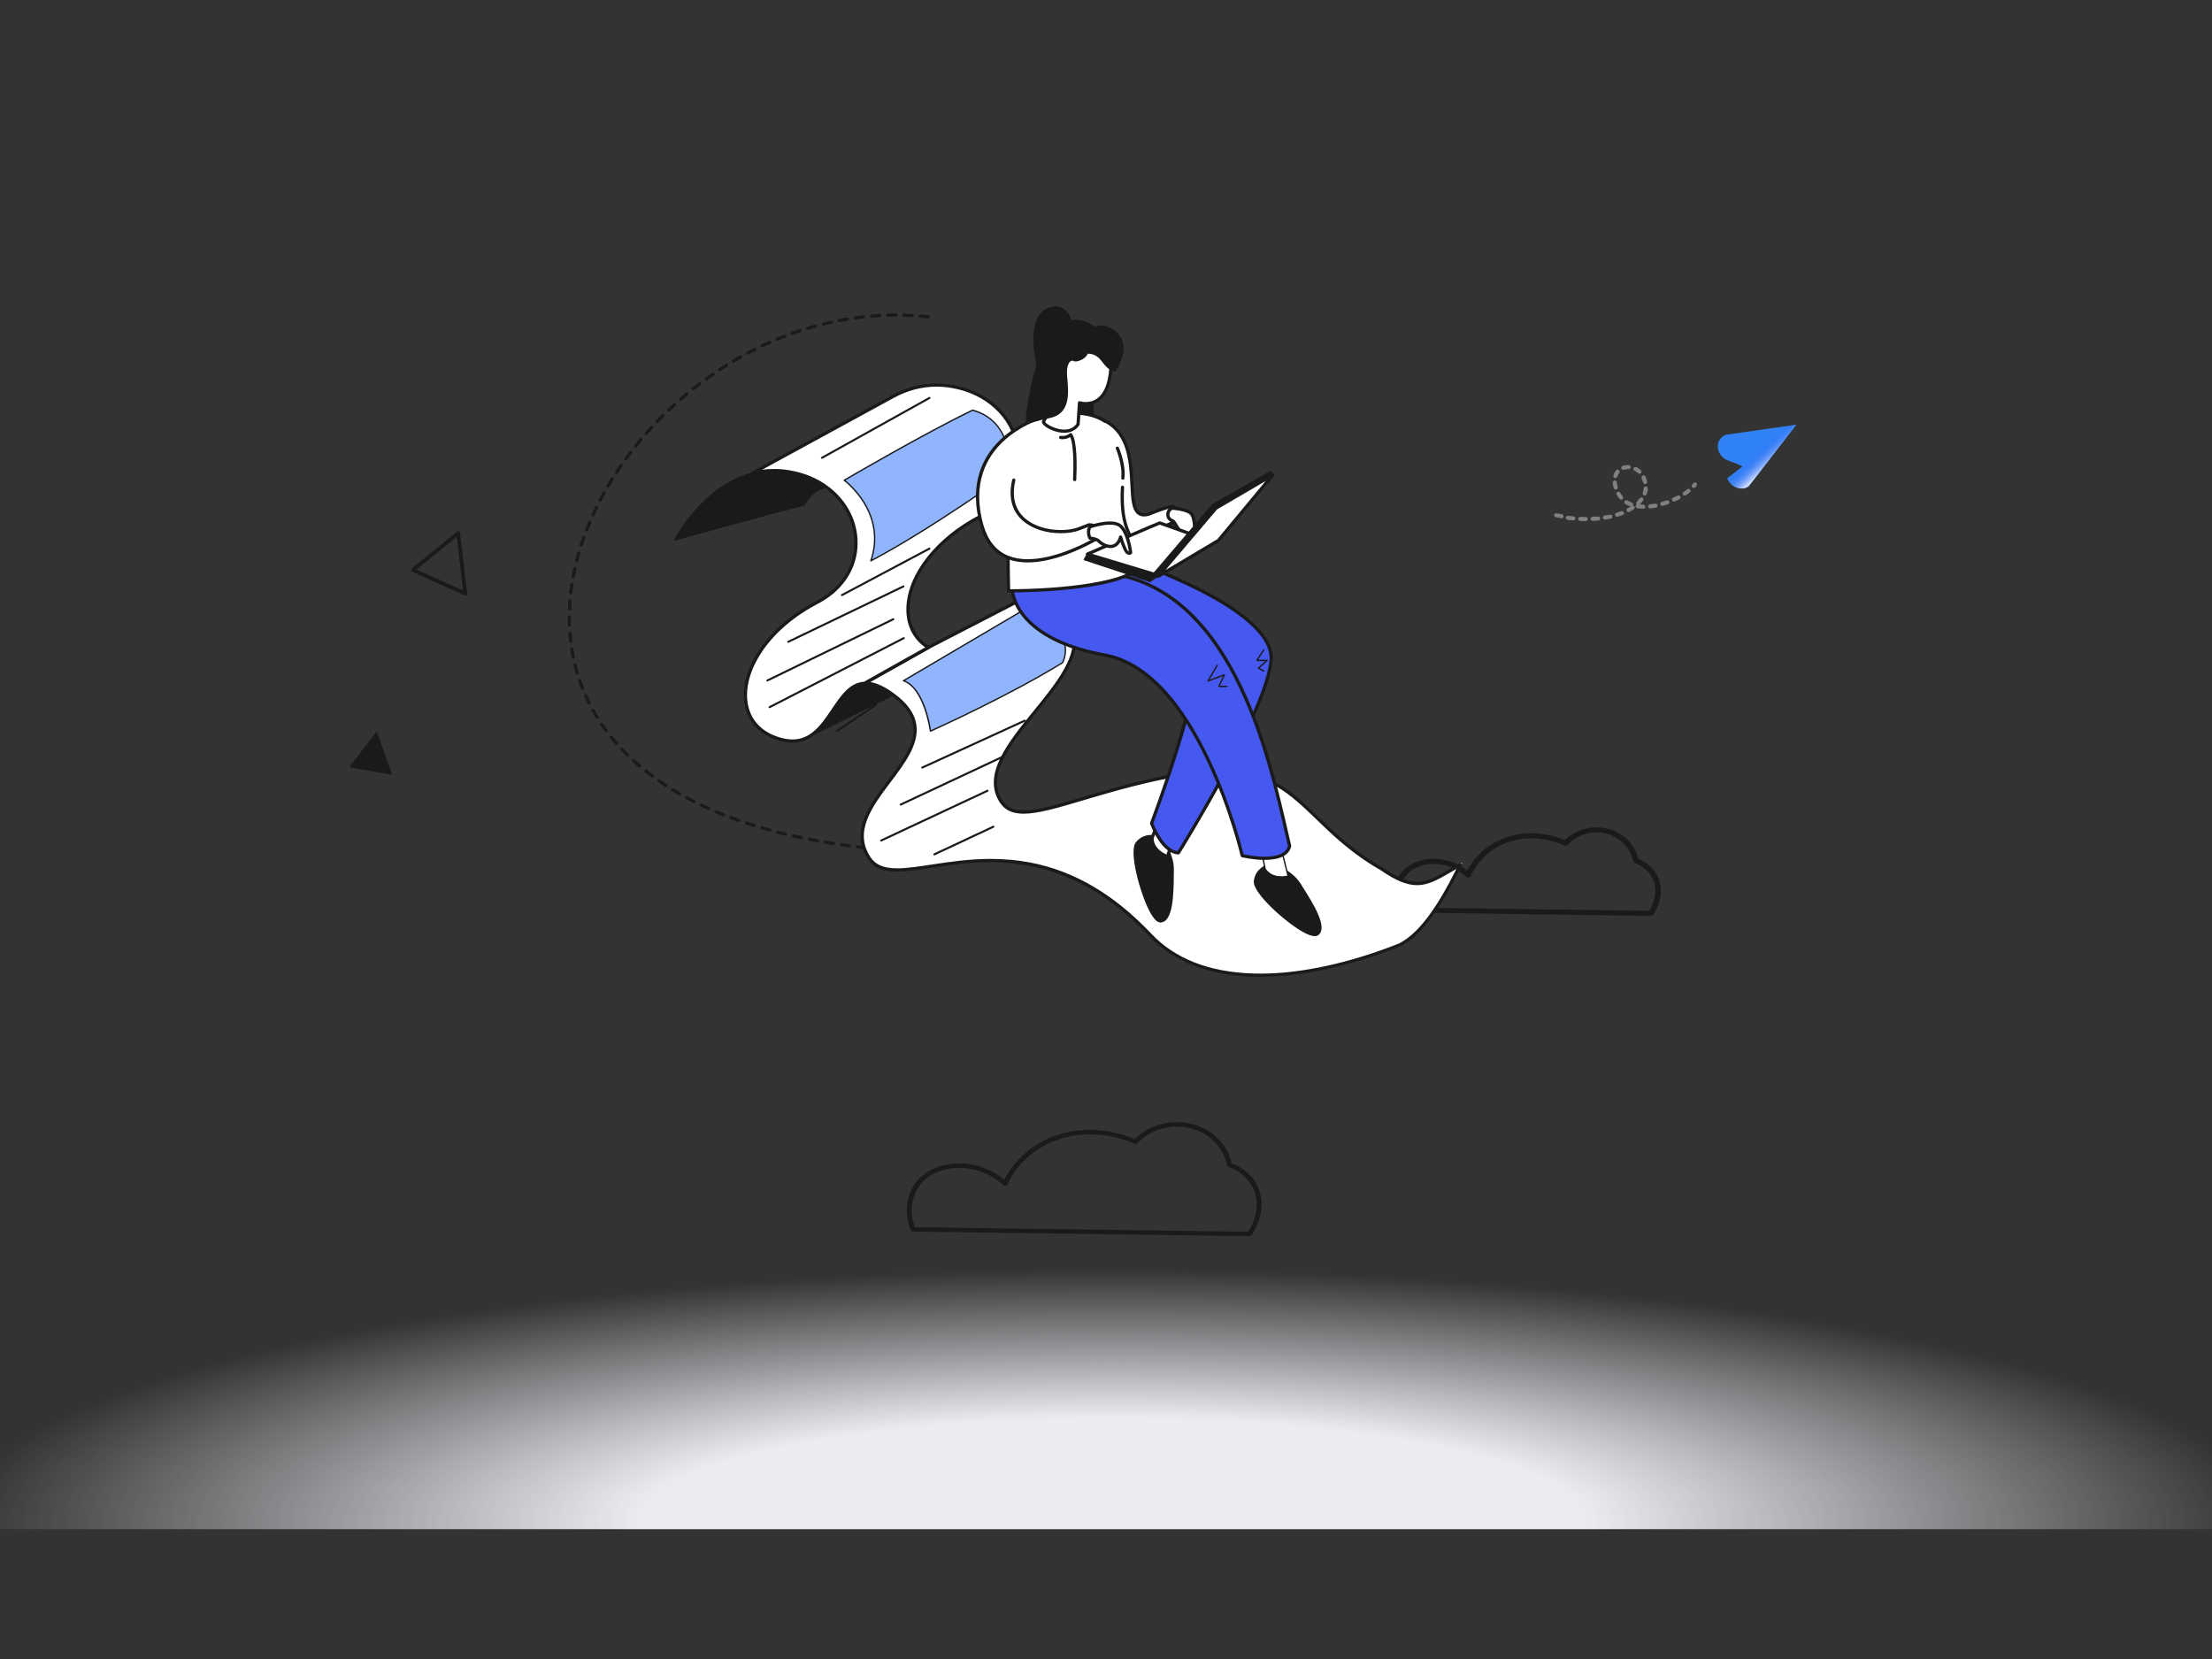 <?xml version="1.0" encoding="UTF-8"?>
<svg id="Layer_1" data-name="Layer 1" xmlns="http://www.w3.org/2000/svg" xmlns:xlink="http://www.w3.org/1999/xlink" viewBox="0 0 1600 1200">
  <rect x="0" y="0" width="1600" height="1200" fill="#333333" stroke="none"/>
  <defs>
    <style>
      .cls-1 {
        fill: none;
      }

      .cls-2 {
        clip-path: url(#clippath);
      }

      .cls-3 {
        fill: #fff;
      }

      .cls-4 {
        fill: #91b5fc;
      }

      .cls-5 {
        fill: #3282f7;
      }

      .cls-6 {
        fill: #1a1a1a;
      }

      .cls-7 {
        fill: #4558ef;
      }

      .cls-8 {
        fill: gray;
      }

      .cls-9 {
        fill: url(#_未命名的渐变_10);
      }

      .cls-10 {
        fill: url(#radial-gradient);
      }
    </style>
    <clipPath id="clippath">
      <rect class="cls-1" x="-64.62" y="522.57" width="1714.52" height="583.52"/>
    </clipPath>
    <radialGradient id="radial-gradient" cx="665.45" cy="1414.63" fx="665.45" fy="1414.63" r="795.43" gradientTransform="translate(105.56 775.34) scale(1.05 .23)" gradientUnits="userSpaceOnUse">
      <stop offset=".41" stop-color="#ebebf2"/>
      <stop offset="1" stop-color="#ebebf2" stop-opacity="0"/>
    </radialGradient>
    <linearGradient id="_未命名的渐变_10" data-name="未命名的渐变 10" x1="1302.13" y1="808.61" x2="1315.01" y2="768.63" gradientTransform="translate(414.96 1589.26) rotate(-24.82) scale(1 -1)" gradientUnits="userSpaceOnUse">
      <stop offset=".53" stop-color="#1255f5" stop-opacity="0"/>
      <stop offset=".84" stop-color="#c9d8fd"/>
    </linearGradient>
  </defs>
  <g class="cls-2">
    <ellipse class="cls-10" cx="806.31" cy="1100.07" rx="843.58" ry="184.48"/>
  </g>
  <g>
    <path class="cls-6" d="M1012.07,659.97c-.85,0-1.59-.48-1.87-1.21-2.19-5.48-2.75-11.27-1.62-16.74,1.14-5.54,3.94-10.35,8.09-13.91,5.11-4.4,12.54-6.92,20.38-6.92,.24,0,.47,0,.71,0,4.67,.11,9.33,1.04,13.47,2.71,3.65,1.44,7.01,3.41,10,5.85,3.39-6.44,10.76-16.78,25.06-22.8,6.68-2.81,13.83-4.24,21.27-4.24,3.24,0,6.58,.27,9.93,.81,6.57,1.06,11.63,2.9,14.42,4.09,6.01-5.83,14.33-9.16,22.98-9.16,1.88,0,3.76,.16,5.6,.47,12.21,2.09,22,11.01,24.55,22.29,4.97,2.12,9.05,5.26,11.83,9.11,3.13,4.33,4.67,9.57,4.45,15.16-.21,5.48-2.1,11.06-5.46,16.13-.36,.55-1.01,.88-1.73,.88,0,0-182.06-2.53-182.06-2.53Zm180.9-1.14c5.6-9.06,5.82-19.17,.52-26.5-2.53-3.51-6.35-6.34-11.04-8.17-.62-.24-1.05-.74-1.18-1.34-1.93-10.28-10.58-18.44-21.54-20.32-1.59-.27-3.21-.41-4.83-.41-8,0-15.64,3.26-20.95,8.95-.38,.41-.94,.64-1.54,.64h-.18c-.14,0-.28-.02-.41-.07l-.26-.09c-2.65-1.25-11.9-5.18-23.89-5.18-6.89,0-13.5,1.32-19.65,3.91-15.36,6.47-22.07,18.48-24.24,23.34-.3,.68-1.03,1.13-1.87,1.13-.08,0-.28,0-.36-.03l-.17-.04c-.38-.1-.69-.27-.94-.5-6.04-5.76-14.34-9.15-22.76-9.32-.23,0-.45,0-.67,0-6.87,0-13.1,2.1-17.54,5.92-6.87,5.91-9.19,16.1-5.9,25.59l179.41,2.49Z"/>
    <path class="cls-6" d="M660.42,890.84c-.76-.01-1.41-.42-1.66-1.05-2.88-7.07-3.62-14.53-2.13-21.57,1.5-7.1,5.15-13.27,10.55-17.83,6.67-5.63,16.38-8.86,26.62-8.86,.31,0,.62,0,.93,0,6.12,.14,12.23,1.34,17.66,3.48,5.17,2,9.89,4.79,14.04,8.29,3.7-7.19,13.48-22.22,33.6-30.54,8.81-3.64,18.25-5.49,28.05-5.49,4.28,0,8.69,.36,13.11,1.06,9.33,1.48,16.49,4.2,19.65,5.56,7.89-7.77,18.97-12.21,30.51-12.21,2.45,0,4.91,.21,7.31,.61,16.13,2.72,29.01,14.34,32.21,29.02,6.68,2.72,12.15,6.8,15.85,11.83,4.08,5.55,6.09,12.27,5.81,19.44-.28,7.06-2.76,14.25-7.18,20.79-.32,.48-.89,.76-1.52,.77h0l-243.41-3.31Zm242.38,.09c7.91-12.26,8.28-26.02,.93-36.01-3.48-4.74-8.72-8.55-15.16-11.01-.56-.22-.96-.67-1.05-1.21-2.63-13.78-14.5-24.74-29.52-27.26-2.18-.37-4.41-.55-6.63-.55-10.97,0-21.43,4.38-28.7,12.03-.34,.36-.84,.56-1.37,.56-.29,0-.58-.06-.83-.18-3.46-1.6-16-6.83-32.23-6.83-9.34,0-18.31,1.75-26.67,5.21-20.83,8.61-29.92,24.58-32.86,31.04-.28,.6-.93,.99-1.67,.99-.06,0-.22,0-.28-.02l-.17-.03c-.36-.09-.64-.24-.86-.45-8.23-7.7-19.55-12.24-31.06-12.46-.31,0-.61,0-.92,0-9.42,0-17.98,2.84-24.08,7.99-9.58,8.08-12.72,22.05-7.92,34.94l241.07,3.28Z"/>
    <g>
      <g>
        <path class="cls-6" d="M625.99,614.4c-1.99-.22-3.94-.45-5.87-.68-.31-.04-.59-.19-.78-.44s-.28-.55-.24-.86c.07-.59,.57-1.03,1.16-1.03h.14c1.92,.24,3.86,.47,5.82,.68,.31,.03,.59,.19,.78,.43,.2,.24,.28,.55,.25,.86-.07,.59-.57,1.04-1.16,1.04h-.1Zm-11.71-1.43c-1.97-.26-3.93-.53-5.84-.81-.31-.05-.58-.21-.77-.46-.19-.25-.27-.56-.22-.87,.08-.57,.58-1,1.16-1h.16c1.91,.29,3.86,.56,5.81,.81,.31,.04,.58,.2,.77,.45,.19,.25,.27,.56,.23,.87-.08,.58-.58,1.02-1.16,1.02h-.15Zm-11.66-1.69c-1.94-.3-3.89-.62-5.81-.94-.31-.05-.58-.22-.76-.48-.18-.26-.25-.56-.2-.87,.09-.56,.58-.98,1.15-.98h.06l.14,.02c1.91,.32,3.85,.64,5.78,.94,.64,.1,1.07,.7,.98,1.34-.09,.57-.58,.99-1.16,.99h-.18Zm-11.47-1.96l-.15-.02c-1.94-.35-3.89-.72-5.79-1.09-.31-.06-.57-.24-.75-.5-.17-.26-.24-.57-.18-.88,.1-.54,.59-.94,1.15-.94h.07l.16,.02c1.89,.37,3.83,.74,5.76,1.09,.31,.06,.58,.23,.75,.48,.18,.26,.25,.57,.19,.88-.1,.55-.58,.96-1.15,.96h-.06Zm-11.54-2.26l-.17-.02c-1.93-.4-3.86-.83-5.77-1.25-.63-.14-1.03-.77-.88-1.4,.12-.53,.6-.91,1.14-.91h.08l.18,.03c1.89,.43,3.82,.84,5.73,1.24,.31,.07,.57,.24,.74,.5,.17,.26,.23,.58,.16,.88-.11,.54-.59,.93-1.14,.93h-.07Zm-11.48-2.57l-.19-.03c-1.92-.46-3.84-.94-5.72-1.42-.3-.08-.56-.27-.71-.54-.16-.27-.21-.58-.13-.89,.13-.52,.6-.88,1.13-.88h.09l.2,.04c1.86,.48,3.78,.95,5.68,1.41,.63,.15,1.02,.79,.86,1.41-.13,.53-.59,.9-1.14,.9h-.08Zm-11.39-2.92l-.22-.04c-1.89-.52-3.8-1.06-5.67-1.6-.62-.18-.98-.83-.8-1.45,.15-.5,.61-.84,1.12-.84,.11,0,.22,.02,.33,.05,1.85,.54,3.74,1.07,5.63,1.59,.62,.17,.99,.82,.82,1.44-.14,.51-.6,.86-1.13,.86h-.09Zm-11.19-3.28c-.11,0-.23-.02-.34-.05-1.88-.58-3.77-1.19-5.62-1.8-.3-.1-.54-.31-.68-.58s-.16-.6-.07-.89c.16-.48,.6-.8,1.11-.8,.12,0,.25,.02,.37,.06,1.83,.6,3.71,1.2,5.57,1.78,.3,.09,.54,.29,.69,.57,.15,.28,.17,.59,.08,.89-.15,.49-.6,.83-1.12,.83Zm-11.16-3.68c-.13,0-.26-.02-.39-.07-1.86-.65-3.73-1.33-5.55-2-.6-.23-.91-.9-.69-1.5,.17-.46,.61-.76,1.1-.76,.14,0,.28,.02,.41,.07,1.8,.67,3.66,1.34,5.5,1.99,.61,.21,.93,.88,.72,1.49-.16,.47-.61,.78-1.1,.78Zm-11.01-4.1c-.15,0-.3-.03-.44-.08-1.83-.72-3.67-1.47-5.46-2.23-.59-.25-.87-.94-.62-1.53,.18-.44,.61-.72,1.08-.72,.16,0,.31,.03,.45,.09,1.78,.75,3.6,1.49,5.41,2.21,.29,.12,.52,.34,.64,.62s.13,.6,.01,.9c-.18,.45-.6,.74-1.09,.74Zm-10.83-4.56c-.17,0-.33-.03-.48-.1-1.8-.81-3.61-1.64-5.36-2.47-.58-.28-.83-.98-.56-1.56,.19-.41,.61-.67,1.06-.67,.18,0,.34,.04,.5,.11,1.73,.82,3.52,1.65,5.31,2.45,.28,.13,.5,.36,.62,.65s.1,.61-.02,.89c-.19,.42-.61,.69-1.07,.69Zm-10.61-5.04c-.18,0-.36-.04-.53-.13-1.76-.89-3.52-1.81-5.23-2.73-.27-.15-.48-.39-.57-.69s-.06-.62,.09-.89c.2-.38,.6-.62,1.03-.62,.19,0,.38,.05,.55,.14,1.7,.91,3.44,1.82,5.18,2.7,.28,.14,.49,.38,.58,.68,.1,.3,.07,.61-.07,.89-.2,.39-.6,.64-1.04,.64Zm-10.35-5.56c-.2,0-.4-.05-.58-.15-1.71-.98-3.42-1.99-5.09-3-.27-.16-.45-.42-.53-.72-.07-.3-.02-.62,.14-.89,.21-.35,.59-.56,1-.56,.21,0,.42,.06,.61,.17,1.65,1,3.34,2,5.03,2.97,.27,.15,.47,.41,.55,.71s.04,.62-.11,.89c-.21,.36-.6,.59-1.02,.59Zm-10.03-6.11c-.23,0-.45-.07-.64-.19-1.65-1.07-3.3-2.18-4.91-3.29-.26-.18-.43-.44-.48-.75-.06-.31,.01-.62,.19-.88,.22-.32,.58-.5,.96-.5,.24,0,.47,.07,.66,.21,1.58,1.1,3.22,2.19,4.85,3.25,.54,.35,.7,1.08,.35,1.62-.22,.33-.58,.53-.98,.53Zm-9.66-6.68c-.25,0-.49-.08-.69-.23-1.6-1.18-3.17-2.39-4.7-3.59-.51-.4-.59-1.14-.19-1.64,.22-.28,.56-.44,.92-.44,.26,0,.52,.09,.72,.25,1.51,1.19,3.07,2.39,4.64,3.54,.25,.19,.41,.46,.46,.77,.05,.31-.03,.62-.22,.87-.22,.3-.57,.47-.94,.47Zm-9.21-7.28c-.28,0-.54-.1-.75-.28-1.51-1.28-3.01-2.59-4.45-3.9-.48-.44-.51-1.18-.08-1.65,.22-.24,.54-.38,.87-.38,.29,0,.57,.11,.79,.31,1.42,1.3,2.9,2.59,4.38,3.84,.24,.2,.38,.49,.41,.8,.03,.31-.07,.62-.27,.85-.22,.26-.55,.41-.89,.41Zm-8.69-7.9c-.31,0-.6-.12-.82-.33-1.41-1.38-2.81-2.8-4.15-4.21-.21-.23-.33-.52-.32-.84s.14-.6,.36-.82c.22-.21,.5-.32,.81-.32,.32,0,.63,.13,.85,.37,1.33,1.4,2.7,2.79,4.09,4.15,.46,.45,.47,1.19,.02,1.65-.22,.22-.52,.35-.84,.35Zm-8.08-8.52c-.34,0-.66-.14-.88-.4-1.3-1.48-2.58-3-3.81-4.53-.41-.5-.33-1.24,.17-1.65,.21-.17,.47-.26,.74-.26,.36,0,.69,.16,.91,.44,1.21,1.5,2.47,2.99,3.75,4.45,.42,.48,.38,1.22-.11,1.65-.22,.19-.49,.29-.77,.29Zm-7.38-9.13c-.37,0-.72-.18-.94-.47-1.17-1.58-2.33-3.2-3.43-4.82-.36-.53-.22-1.26,.31-1.62,.2-.13,.42-.2,.66-.2,.39,0,.75,.19,.97,.51,1.09,1.6,2.22,3.19,3.37,4.74,.38,.52,.28,1.25-.24,1.64-.21,.15-.45,.23-.7,.23Zm-6.6-9.71c-.41,0-.78-.21-1-.55-1.03-1.67-2.04-3.38-3.01-5.1-.15-.27-.19-.59-.11-.89s.28-.55,.55-.7c.18-.1,.37-.15,.57-.15,.42,0,.81,.23,1.02,.6,.95,1.69,1.94,3.38,2.96,5.01,.34,.55,.17,1.27-.38,1.61-.19,.11-.4,.18-.62,.18Zm-5.74-10.24c-.44,0-.84-.25-1.04-.64-.88-1.75-1.74-3.55-2.55-5.35-.26-.59,0-1.28,.59-1.55,.15-.07,.31-.1,.48-.1,.46,0,.88,.27,1.07,.69,.79,1.76,1.63,3.53,2.5,5.25,.14,.28,.16,.6,.07,.89s-.3,.54-.58,.68c-.17,.08-.35,.13-.53,.13Zm-4.82-10.71c-.48,0-.91-.29-1.09-.74-.73-1.83-1.42-3.69-2.07-5.55-.1-.29-.08-.61,.05-.89,.14-.28,.37-.49,.67-.6,.12-.04,.25-.06,.38-.06,.5,0,.94,.32,1.11,.79,.63,1.82,1.31,3.66,2.03,5.45,.24,.6-.06,1.28-.65,1.52-.14,.06-.29,.08-.43,.08Zm-3.85-11.09c-.51,0-.97-.34-1.12-.84-.56-1.87-1.08-3.79-1.56-5.69-.08-.3-.03-.62,.13-.89,.16-.27,.42-.46,.72-.53l.08-.02h.2c.54-.01,1.01,.35,1.14,.87,.47,1.86,.98,3.74,1.54,5.6,.09,.3,.06,.62-.09,.89-.15,.28-.4,.47-.69,.56-.11,.03-.22,.05-.33,.05Zm-2.85-11.36c-.55,0-1.03-.39-1.15-.94-.39-1.91-.75-3.87-1.07-5.82-.05-.31,.02-.62,.21-.87,.18-.25,.45-.42,.76-.47l.19-.02c.58,0,1.06,.41,1.15,.98,.31,1.91,.66,3.84,1.05,5.72,.13,.63-.28,1.25-.91,1.38h-.07s-.17,.02-.17,.02Zm-1.87-11.58c-.59,0-1.09-.44-1.16-1.03-.23-1.96-.42-3.94-.57-5.9-.05-.64,.43-1.21,1.08-1.26h0c.69,0,1.2,.47,1.25,1.08,.15,1.93,.34,3.88,.57,5.8,.07,.64-.39,1.22-1.03,1.3h-.14Zm-.9-11.71c-.63,0-1.15-.5-1.17-1.13-.07-1.81-.1-3.64-.1-5.45v-.48c0-.65,.53-1.17,1.17-1.17,.31,0,.61,.12,.83,.34,.22,.22,.34,.52,.34,.83v.47c0,1.79,.03,3.59,.1,5.37,.02,.64-.48,1.19-1.13,1.21h-.04Zm-.05-11.76c-.27,0-.56-.14-.77-.37-.21-.23-.32-.53-.31-.84,.08-1.96,.2-3.95,.36-5.92,.05-.61,.55-1.08,1.17-1.08,.73,.05,1.22,.62,1.17,1.26-.15,1.96-.27,3.93-.35,5.83-.03,.63-.54,1.12-1.17,1.12h-.09Zm.86-11.73c-.29-.03-.57-.19-.77-.43-.19-.25-.28-.55-.25-.86,.22-1.93,.49-3.9,.78-5.86,.08-.57,.58-1,1.15-1h.18c.31,.06,.58,.23,.76,.48,.18,.25,.26,.56,.21,.87-.29,1.92-.55,3.87-.77,5.78-.07,.59-.57,1.03-1.16,1.03h-.15Zm1.84-11.61l-.16-.02c-.63-.12-1.05-.73-.93-1.36,.36-1.92,.76-3.86,1.18-5.79,.12-.54,.59-.92,1.14-.92h.08l.18,.03c.63,.14,1.03,.77,.89,1.39-.42,1.92-.82,3.84-1.17,5.72-.1,.55-.59,.96-1.15,.96h-.07Zm2.52-11.47l-.21-.04c-.62-.16-1-.8-.84-1.42,.48-1.88,1.01-3.8,1.56-5.7,.14-.5,.61-.84,1.12-.84,.11,0,.22,.02,.33,.05,.3,.09,.55,.28,.7,.56s.19,.59,.1,.89c-.54,1.86-1.06,3.76-1.54,5.63-.13,.52-.6,.88-1.13,.88h-.09Zm3.35-11.29c-.12,0-.24-.02-.36-.06-.3-.1-.54-.3-.69-.58-.14-.28-.17-.59-.07-.89,.6-1.85,1.24-3.74,1.9-5.6,.17-.47,.61-.78,1.1-.78,.13,0,.27,.02,.39,.07,.29,.1,.53,.32,.66,.6,.13,.28,.15,.6,.05,.89-.66,1.84-1.29,3.7-1.88,5.53-.15,.48-.6,.81-1.11,.81Zm3.94-11.07c-.14,0-.29-.03-.42-.08-.6-.24-.9-.91-.67-1.51,.71-1.83,1.46-3.67,2.22-5.48,.18-.44,.61-.72,1.08-.72,.16,0,.31,.03,.46,.09,.29,.12,.51,.35,.63,.64,.12,.29,.12,.61,0,.9-.75,1.79-1.49,3.61-2.2,5.41-.17,.45-.6,.75-1.09,.75Zm4.57-10.83c-.17,0-.33-.04-.48-.1-.28-.13-.5-.36-.61-.66-.11-.29-.1-.61,.03-.9,.81-1.78,1.66-3.58,2.52-5.34,.19-.4,.61-.66,1.05-.66,.18,0,.35,.04,.51,.12,.58,.28,.82,.98,.54,1.56-.85,1.75-1.69,3.53-2.49,5.29-.19,.42-.61,.68-1.07,.68Zm5.15-10.56c-.19,0-.37-.05-.54-.13-.28-.14-.48-.39-.57-.69-.09-.3-.07-.61,.08-.89,.9-1.73,1.84-3.48,2.8-5.2,.21-.37,.6-.6,1.02-.6,.2,0,.39,.05,.57,.15,.27,.15,.47,.4,.56,.7,.09,.3,.05,.62-.1,.89-.94,1.7-1.87,3.43-2.77,5.15-.2,.39-.6,.63-1.04,.63Zm5.7-10.28c-.21,0-.41-.06-.59-.16-.55-.33-.74-1.04-.42-1.6,.99-1.68,2.02-3.38,3.06-5.05,.22-.35,.59-.55,.99-.55,.22,0,.43,.06,.62,.18,.55,.34,.72,1.06,.38,1.61-1.03,1.66-2.05,3.34-3.03,5-.21,.36-.6,.58-1.01,.58Zm6.21-9.98c-.23,0-.45-.07-.64-.19-.54-.36-.69-1.08-.34-1.62,1.07-1.63,2.18-3.28,3.3-4.9,.22-.32,.58-.5,.96-.5,.24,0,.47,.07,.66,.21,.53,.37,.66,1.1,.3,1.63-1.11,1.6-2.21,3.24-3.27,4.85-.22,.33-.58,.53-.98,.53Zm6.68-9.67c-.25,0-.49-.08-.69-.22-.52-.38-.64-1.11-.26-1.63,1.15-1.58,2.34-3.17,3.53-4.73,.22-.29,.56-.46,.93-.46,.26,0,.5,.08,.71,.24,.51,.39,.61,1.13,.22,1.64-1.18,1.55-2.36,3.13-3.5,4.69-.22,.3-.57,.48-.95,.48Zm7.13-9.34c-.26,0-.52-.09-.73-.26-.24-.19-.4-.47-.43-.78-.03-.31,.05-.62,.25-.86,1.22-1.52,2.48-3.06,3.74-4.56,.22-.27,.55-.42,.9-.42,.28,0,.54,.1,.75,.28,.24,.2,.38,.48,.41,.79s-.07,.61-.27,.85c-1.25,1.49-2.5,3.01-3.71,4.52-.22,.28-.56,.44-.91,.44Zm7.56-9c-.29,0-.56-.1-.77-.29-.23-.2-.37-.49-.39-.8-.02-.31,.08-.61,.29-.85,1.29-1.46,2.62-2.94,3.95-4.39,.22-.24,.53-.38,.86-.38,.29,0,.58,.11,.79,.31,.23,.21,.36,.5,.38,.81s-.1,.61-.31,.84c-1.32,1.43-2.64,2.9-3.91,4.35-.22,.25-.54,.4-.88,.4Zm7.96-8.65c-.3,0-.59-.12-.81-.33-.22-.21-.35-.51-.36-.82,0-.31,.11-.61,.33-.84,1.36-1.41,2.75-2.82,4.14-4.21,.22-.22,.51-.34,.82-.34s.61,.12,.83,.34c.45,.46,.45,1.2,0,1.65-1.38,1.37-2.76,2.78-4.11,4.17-.22,.23-.53,.36-.84,.36Zm8.34-8.28c-.32,0-.63-.13-.85-.36-.45-.47-.43-1.21,.04-1.66,1.42-1.35,2.88-2.7,4.33-4.02,.22-.2,.5-.3,.79-.3,.33,0,.64,.14,.86,.38,.44,.48,.4,1.22-.08,1.66-1.44,1.3-2.88,2.64-4.29,3.98-.22,.21-.5,.32-.81,.32Zm8.72-7.91c-.34,0-.66-.15-.88-.4-.42-.49-.37-1.23,.12-1.65,1.49-1.29,3.01-2.58,4.52-3.83,.21-.17,.47-.27,.75-.27,.35,0,.68,.15,.9,.42,.41,.5,.34,1.24-.15,1.65-1.49,1.24-3,2.52-4.48,3.8-.21,.19-.49,.29-.77,.29Zm9.08-7.53c-.36,0-.69-.16-.92-.44-.4-.51-.32-1.24,.19-1.64,1.54-1.22,3.11-2.44,4.68-3.63,.2-.15,.45-.24,.71-.24,.36,0,.71,.17,.93,.46,.39,.52,.29,1.25-.23,1.64-1.56,1.18-3.12,2.38-4.64,3.59-.21,.16-.46,.25-.73,.25Zm9.4-7.11c-.37,0-.73-.18-.95-.48-.38-.52-.26-1.25,.26-1.63,1.6-1.15,3.22-2.3,4.84-3.41,.2-.13,.42-.21,.66-.21,.38,0,.74,.19,.96,.5,.37,.53,.23,1.26-.3,1.63-1.6,1.1-3.21,2.24-4.79,3.38-.2,.14-.44,.22-.68,.22Zm9.7-6.68c-.4,0-.76-.2-.98-.53-.35-.54-.2-1.27,.34-1.62,1.64-1.07,3.31-2.15,4.98-3.19,.19-.12,.4-.18,.62-.18,.41,0,.78,.21,.99,.55,.34,.55,.17,1.27-.37,1.61-1.65,1.03-3.31,2.09-4.94,3.16-.19,.12-.41,.19-.64,.19Zm9.99-6.23c-.41,0-.8-.22-1.01-.57-.16-.27-.2-.58-.13-.89,.08-.3,.27-.56,.54-.72,1.7-1,3.42-2,5.12-2.95,.18-.1,.37-.15,.57-.15,.42,0,.81,.23,1.02,.6,.15,.27,.19,.59,.11,.89s-.28,.55-.55,.7c-1.69,.95-3.4,1.93-5.08,2.93-.18,.11-.38,.16-.59,.16Zm10.27-5.76c-.43,0-.83-.24-1.03-.62-.3-.57-.08-1.28,.49-1.58,1.74-.92,3.51-1.83,5.25-2.71,.16-.08,.34-.12,.52-.12,.44,0,.85,.25,1.05,.65,.29,.58,.05,1.28-.52,1.57-1.73,.87-3.48,1.77-5.21,2.69-.17,.09-.36,.14-.55,.14Zm10.52-5.27c-.45,0-.87-.26-1.06-.67-.27-.58-.02-1.28,.56-1.56,1.78-.84,3.59-1.67,5.38-2.46,.15-.07,.31-.1,.47-.1,.46,0,.88,.27,1.07,.7,.13,.29,.13,.6,.02,.89-.11,.29-.33,.52-.62,.65-1.77,.78-3.57,1.6-5.33,2.43-.16,.07-.32,.11-.5,.11Zm10.76-4.76c-.47,0-.9-.28-1.08-.72-.25-.6,.04-1.28,.63-1.53,1.81-.75,3.66-1.49,5.49-2.2,.14-.05,.28-.08,.42-.08,.48,0,.92,.3,1.09,.75,.23,.6-.07,1.28-.67,1.51-1.81,.7-3.64,1.43-5.44,2.17-.14,.06-.29,.09-.45,.09Zm10.98-4.24c-.49,0-.93-.31-1.1-.78-.11-.29-.09-.61,.04-.89,.13-.28,.37-.5,.66-.6,1.85-.66,3.73-1.31,5.59-1.92,.12-.04,.24-.06,.37-.06,.5,0,.95,.32,1.11,.8,.1,.3,.08,.62-.07,.89s-.38,.49-.68,.58c-1.84,.61-3.71,1.25-5.54,1.9-.12,.05-.26,.07-.39,.07Zm11.18-3.69c-.52,0-.97-.33-1.12-.83-.09-.3-.06-.62,.09-.89,.15-.28,.39-.48,.69-.57,1.88-.57,3.79-1.12,5.69-1.64l.09-.02,.22-.02c.52,0,.99,.35,1.13,.86,.17,.62-.2,1.27-.82,1.44-1.87,.51-3.77,1.06-5.63,1.62-.12,.03-.23,.05-.34,.05Zm11.35-3.12c-.54,0-1.01-.37-1.14-.89-.08-.3-.03-.62,.13-.88,.16-.27,.42-.46,.72-.53,1.91-.47,3.85-.93,5.76-1.35l.07-.02h.18c.54-.01,1.02,.37,1.14,.91,.14,.63-.26,1.26-.89,1.4-1.89,.42-3.81,.86-5.7,1.33l-.08,.02h-.2Zm11.51-2.51c-.56,0-1.04-.4-1.15-.95-.12-.63,.29-1.25,.93-1.37,1.93-.37,3.9-.72,5.83-1.04h.06s.14-.02,.14-.02c.58,0,1.06,.41,1.15,.98,.05,.31-.02,.62-.2,.87-.18,.25-.45,.42-.76,.47-1.92,.32-3.86,.66-5.77,1.03h-.06s-.16,.02-.16,.02Zm11.63-1.92c-.58,0-1.08-.43-1.16-1.01-.04-.31,.04-.62,.23-.87,.19-.25,.46-.41,.77-.45,1.94-.27,3.91-.51,5.86-.73h.02c.72,0,1.21,.45,1.28,1.03,.07,.64-.39,1.22-1.03,1.29-1.93,.21-3.88,.46-5.8,.72h-.16Zm52.61-.77c-1.93-.21-3.89-.4-5.82-.55-.64-.05-1.12-.62-1.07-1.26,.05-.61,.56-1.08,1.17-1.08,2.04,.16,4.02,.35,5.97,.56,.64,.07,1.11,.65,1.04,1.29-.06,.59-.56,1.04-1.16,1.04h-.13Zm-40.93-.51c-.6,0-1.11-.47-1.16-1.07-.03-.31,.07-.61,.27-.85,.2-.24,.48-.38,.8-.41,1.96-.16,3.94-.3,5.89-.41h0c.68,0,1.2,.48,1.23,1.1,.04,.64-.46,1.2-1.1,1.23-1.93,.11-3.89,.25-5.83,.41h-.1Zm29.27-.44c-1.92-.1-3.89-.18-5.83-.23-.31,0-.6-.14-.82-.36-.21-.23-.33-.52-.32-.83,.02-.63,.54-1.14,1.16-1.14,2,.05,3.99,.13,5.94,.24,.64,.04,1.14,.59,1.11,1.23-.04,.62-.55,1.11-1.17,1.11h-.08Zm-17.54-.22c-.64,0-1.15-.5-1.17-1.14,0-.31,.1-.61,.32-.84,.21-.23,.51-.36,.82-.37,1.96-.06,3.94-.09,5.9-.09,.64,0,1.17,.52,1.17,1.17,0,.31-.12,.61-.34,.83-.22,.22-.51,.34-.83,.34-1.94,0-3.9,.03-5.84,.09h-.03Z"/>
        <path class="cls-6" d="M634.61,615.28c-.99-.09-1.96-.19-2.94-.29-.64-.06-1.11-.64-1.05-1.28,.06-.6,.56-1.05,1.16-1.05,1.08,.1,2.06,.2,3.03,.29,.31,.03,.59,.18,.79,.42,.2,.24,.29,.55,.26,.86-.06,.6-.56,1.06-1.16,1.06h-.1Z"/>
      </g>
      <g>
        <g>
          <path class="cls-3" d="M581.36,365.43c-.34-.7-92.47,24.7-93.1,25.05,.3-.6,19.95-38.84,55.8-48.1,8.09-2.09,17-2.71,26.71-1.08,10.71,1.79,19.8,5.73,27.11,11.08-7.79,1.36-12.38,6.12-16.51,13.05Z"/>
          <path class="cls-3" d="M488.26,390.48h0s0,0,0,0Z"/>
        </g>
        <g>
          <g>
            <path class="cls-6" d="M581.36,365.43c-.34-.7-92.47,24.7-93.1,25.05,.3-.6,19.95-38.84,55.8-48.1,8.09-2.09,17-2.71,26.71-1.08,10.71,1.79,19.8,5.73,27.11,11.08-7.79,1.36-12.38,6.12-16.51,13.05Z"/>
            <path class="cls-6" d="M488.26,390.97c-.12,0-.25-.05-.34-.14-.16-.15-.19-.38-.1-.57,.21-.41,5.16-10.05,14.64-20.9,8.62-9.86,22.81-22.63,41.48-27.45,8.71-2.26,17.76-2.62,26.91-1.09,10.37,1.73,19.56,5.49,27.31,11.16,.16,.12,.23,.32,.19,.51-.04,.19-.2,.34-.39,.37-6.76,1.18-11.45,4.89-16.17,12.82-.09,.15-.26,.25-.44,.24-.03,0-.06,0-.09-.01-3.71,.24-91.74,24.66-92.79,25.02-.06,.03-.13,.04-.2,.04Zm71.56-50.1c-5.3,0-10.53,.66-15.64,1.99-18.43,4.76-32.46,17.39-40.98,27.15-7.74,8.86-12.42,16.89-13.95,19.67,5.58-1.63,28.96-8.07,45.17-12.49,38.14-10.39,45.19-12.03,46.66-12.23,4.58-7.62,9.18-11.42,15.59-12.84-7.44-5.22-16.17-8.69-25.98-10.33-3.64-.61-7.27-.91-10.86-.91Zm21.1,24.79h0Zm0,0h0s0,0,0,0Zm0,0s0,0,0,0c0,0,0,0,0,0Zm0,0s0,0,0,0c0,0,0,0,0,0Zm0,0h0s0,0,0,0Zm0,0s0,0,0,0c0,0,0,0,0,0Z"/>
          </g>
          <path class="cls-6" d="M488.26,390.98c-.13,0-.25-.05-.35-.14-.19-.19-.19-.5,0-.69,.19-.19,.5-.19,.69,0,.19,.19,.19,.5,0,.69h0c-.1,.1-.22,.15-.35,.15Z"/>
        </g>
        <g>
          <path class="cls-6" d="M488.26,390.97c-.12,0-.25-.05-.34-.14-.16-.15-.19-.38-.1-.57,.21-.41,5.16-10.05,14.64-20.9,8.62-9.86,22.81-22.63,41.48-27.45,8.71-2.26,17.76-2.62,26.91-1.09,10.37,1.73,19.56,5.49,27.31,11.16,.16,.12,.23,.32,.19,.51-.04,.19-.2,.34-.39,.37-6.76,1.18-11.45,4.89-16.17,12.82-.09,.15-.26,.25-.44,.24-.03,0-.06,0-.09-.01-3.71,.24-91.74,24.66-92.79,25.02-.06,.03-.13,.04-.2,.04Zm71.56-50.1c-5.3,0-10.53,.66-15.64,1.99-18.43,4.76-32.46,17.39-40.98,27.15-7.74,8.86-12.42,16.89-13.95,19.67,5.58-1.63,28.96-8.07,45.17-12.49,38.14-10.39,45.19-12.03,46.66-12.23,4.58-7.62,9.18-11.42,15.59-12.84-7.44-5.22-16.17-8.69-25.98-10.33-3.64-.61-7.27-.91-10.86-.91Zm21.1,24.79h0Zm0,0h0s0,0,0,0Zm0,0s0,0,0,0c0,0,0,0,0,0Zm0,0s0,0,0,0c0,0,0,0,0,0Zm0,0h0s0,0,0,0Zm0,0s0,0,0,0c0,0,0,0,0,0Z"/>
          <path class="cls-6" d="M488.26,390.98c-.13,0-.25-.05-.35-.14-.19-.19-.19-.5,0-.69,.19-.19,.5-.19,.69,0,.19,.19,.19,.5,0,.69h0c-.1,.1-.22,.15-.35,.15Z"/>
        </g>
      </g>
      <g>
        <path class="cls-3" d="M911.8,706.1c-34.59,0-62.44-10.26-80.54-29.66-34.16-35.87-71.63-53.3-114.55-53.3-15.71,0-29.93,2.16-42.48,4.06-9.7,1.47-18.07,2.74-25.24,2.74h0c-10.31,0-16.71-2.71-20.78-8.78-13.17-19.68,.87-38.36,14.45-56.42,10.43-13.87,20.27-26.97,18.33-40.18-1.12-7.63-6.11-14.61-15.25-21.34-7.55-5.56-13.94-8.27-19.54-8.27-.3,0-.59,0-.88,.02l-.37-1.27,46.2-25.94,69.11-35.68,.09-.02c1.11-.22,2.27-.33,3.44-.33,5.89,0,12.55,2.79,20.34,8.53,8.13,5.99,12.57,12.65,13.55,20.37,2.16,16.97-13.42,36.11-28.49,54.62-18.19,22.34-37,45.45-24.33,64.39,3.23,4.82,8.2,7.07,15.64,7.07,10.27,0,24.65-4.28,42.85-9.69,16.34-4.86,36.68-10.91,60.29-15.65,14.54-2.92,27-4.34,38.1-4.34,36.17,0,51.85,15.14,71.71,34.32,12.06,11.64,25.72,24.84,46.48,36.69,10.33,7.16,18.04,10.33,25.05,10.33h0c7.9,0,14.74-3.99,24.19-9.5,2.09-1.22,4.3-2.51,6.67-3.84l1.9-1.07-.95,1.96c-15.84,32.57-29.88,51.09-44.21,58.28-36.31,14.34-71.14,21.9-100.78,21.9Z"/>
        <path class="cls-6" d="M911.71,706.58c-1.8,0-3.58-.03-5.35-.08-15.86-.5-30.24-3.2-42.77-8.04-12.93-5-23.93-12.3-32.7-21.7-34.03-35.73-71.48-53.1-114.48-53.1-15.66,0-29.71,2.13-42.1,4.01-9.77,1.48-18.21,2.76-25.41,2.76-10.43,0-16.94-2.78-21.11-9.01-13.36-19.97,.79-38.79,14.47-56.99,10.36-13.79,20.15-26.8,18.24-39.82-1.1-7.49-6.02-14.36-15.05-21.02-7.47-5.5-13.76-8.17-19.25-8.17-.28,0-.57,0-.85,.02h0c-.58,0-1.03-.34-1.18-.84-.15-.53,.07-1.08,.55-1.35l46.19-25.94,69.04-35.65c.1-.05,.2-.09,.31-.11,1.13-.22,2.31-.34,3.51-.34,6.02,0,12.77,2.82,20.65,8.62,8.25,6.07,12.74,12.85,13.74,20.71,2.18,17.18-13.46,36.4-28.6,54.99-18.08,22.21-36.77,45.17-24.3,63.8,3.14,4.69,7.98,6.87,15.23,6.87,10.13,0,24.51-4.27,42.71-9.69,16.35-4.86,36.7-10.91,60.33-15.66,14.52-2.92,26.99-4.33,38.12-4.33,12.15,0,22.59,1.7,31.9,5.19,16.24,6.09,27.36,16.83,40.23,29.25,12.04,11.63,25.68,24.8,46.39,36.61,10.24,7.09,17.88,10.24,24.81,10.24,7.81,0,14.58-3.95,23.95-9.42,2.11-1.23,4.3-2.51,6.67-3.84,.17-.1,.37-.15,.57-.15,.3,0,.58,.11,.8,.32,.38,.36,.48,.9,.25,1.37-15.88,32.67-30,51.26-44.43,58.5-36.39,14.37-71.33,21.96-101.09,21.96Zm-195-85.3c9.89,0,19.11,.84,28.19,2.55,31.86,6.03,60.55,22.82,87.7,51.33,17.02,18.24,41.86,28,73.84,29,1.74,.05,3.5,.08,5.28,.08,29.46,0,64.09-7.52,100.13-21.75,13.38-6.72,26.64-23.9,41.6-53.97-1.14,.66-2.24,1.3-3.33,1.94-9.75,5.69-16.79,9.8-25.14,9.8-7.37,0-15.4-3.29-26.05-10.67-20.88-11.91-34.63-25.19-46.77-36.91-19.58-18.9-35.04-33.83-70.26-33.83-10.99,0-23.38,1.42-37.9,4.33-23.51,4.72-43.8,10.75-60.1,15.6-18.41,5.48-32.95,9.8-43.45,9.8-8.07,0-13.51-2.52-17.12-7.92-13.43-20.07,5.82-43.72,24.43-66.58,14.82-18.21,30.15-37.03,28.09-53.22-.91-7.19-5.1-13.44-12.81-19.12-7.46-5.5-13.76-8.17-19.26-8.17-.99,0-1.96,.09-2.9,.26l-68.85,35.55-42.66,23.95c5.19,.8,10.93,3.56,17.47,8.38,9.56,7.04,14.79,14.42,15.98,22.56,2.05,13.98-8.02,27.38-18.69,41.56-13.19,17.55-26.83,35.69-14.39,54.28,3.69,5.51,9.61,7.97,19.22,7.97,7.01,0,15.34-1.26,25-2.73,12.61-1.91,26.9-4.08,42.76-4.08Z"/>
      </g>
      <g>
        <path class="cls-4" d="M653.49,492.38l88.61-52.17s37.58,14.62,26.52,39.08c-40.13,24.77-95.6,49.55-95.6,49.55,0,0-4.06-31.22-19.52-36.46Z"/>
        <path class="cls-6" d="M673.01,529.33c-.08,0-.16-.02-.24-.06-.13-.08-.23-.21-.25-.36-.04-.31-4.2-30.98-19.19-36.06-.18-.06-.31-.22-.33-.41-.02-.19,.07-.37,.24-.47l88.61-52.17c.13-.08,.29-.09,.43-.03,.87,.34,21.42,8.47,27.32,22.94,2.22,5.44,2.04,11.1-.54,16.8-.04,.09-.11,.16-.19,.21-39.69,24.51-95.11,49.33-95.66,49.58-.06,.03-.13,.04-.2,.04Zm-18.39-37.04c13.75,5.74,18.11,31.29,18.79,35.84,6.09-2.75,57.41-26.09,94.83-49.17,2.4-5.4,2.56-10.75,.46-15.89-5.43-13.3-24.31-21.39-26.55-22.31l-87.52,51.53Z"/>
      </g>
      <g>
        <path class="cls-3" d="M708.95,373.64c-52.67,27.43-66.04,76.97-37.46,94.72l-46.19,25.94c-17.74,.92-23.4,28.73-39.9,38.43-5.34,3.14-11.81,4.39-20.2,2.21-42.39-10.99-32.45-68.91,26.17-99.44,36.44-18.99,35.38-62,6.5-83.12-7.31-5.34-16.4-9.29-27.11-11.08-9.71-1.63-18.62-1.01-26.71,1.08l101.65-55.47,.21-.12c11.75-6.42,25.96-10.12,42.44-7.36,53.05,8.89,66.27,70.41,20.6,94.2Z"/>
        <path class="cls-6" d="M573.22,537.2c-2.62,0-5.42-.38-8.32-1.13-15.52-4.02-24.97-14.26-26.63-28.83-1.33-11.69,2.71-25.11,11.38-37.79,9.42-13.77,23.66-25.87,41.17-34.99,15.97-8.32,25.82-22.29,27.03-38.34,1.24-16.42-6.49-32.43-20.68-42.8-7.55-5.52-16.5-9.18-26.61-10.87-3.59-.6-7.2-.9-10.75-.9-5.23,0-10.44,.66-15.47,1.97l-.08,.02-.21,.02c-.48,0-.91-.29-1.09-.74-.22-.55,0-1.17,.53-1.46l101.85-55.58c10.24-5.59,21.03-8.43,32.06-8.43,3.67,0,7.41,.32,11.14,.94,25.98,4.35,45.13,22.07,48.78,45.13,1.56,9.86,.03,19.72-4.43,28.49-4.7,9.23-12.57,16.98-22.8,22.44l-.6,.32c-30.41,15.84-50.63,41.24-51.51,64.73-.46,12.09,4.56,22.02,14.13,27.96,.35,.22,.56,.61,.55,1.02,0,.41-.24,.79-.6,.99l-46.2,25.94c-.16,.09-.33,.14-.51,.15-9.48,.49-15.46,9.38-21.8,18.79-5.01,7.44-10.2,15.14-17.57,19.48-3.96,2.33-8.14,3.47-12.77,3.47Zm-13.39-197.99c3.67,0,7.42,.31,11.13,.94,10.47,1.75,19.76,5.55,27.6,11.29,14.85,10.86,22.94,27.63,21.63,44.87-1.28,16.87-11.59,31.53-28.29,40.23-17.17,8.94-31.11,20.78-40.32,34.23-8.35,12.21-12.26,25.06-10.99,36.2,1.54,13.54,10.38,23.07,24.89,26.83,2.7,.7,5.3,1.05,7.72,1.05,4.21,0,8-1.03,11.59-3.14,6.91-4.07,11.94-11.54,16.81-18.77,6.62-9.83,12.87-19.11,23.34-19.81l44.29-24.87c-9.24-6.49-14.07-16.73-13.6-28.96,.92-24.31,21.63-50.49,52.77-66.71,19.56-10.19,29.76-28.89,26.6-48.81-3.49-22.06-21.89-39.01-46.86-43.19-3.59-.6-7.21-.91-10.75-.91-10.64,0-21.05,2.74-30.94,8.14l-95.21,51.96c2.83-.38,5.69-.57,8.56-.57Z"/>
      </g>
      <g>
        <path class="cls-4" d="M629.91,405.67c42.57-22.24,100.55-63.85,100.55-63.85,0,0,3.72-36.99-26.98-45.13-36.52,17.68-92.81,50.68-92.81,50.68,0,0,31.34,23.09,19.24,58.3Z"/>
        <path class="cls-6" d="M629.91,406.16c-.11,0-.23-.04-.32-.12-.15-.13-.21-.34-.14-.53,6.18-17.99,.68-32.72-5.02-41.91-6.2-9.99-13.97-15.78-14.05-15.84-.13-.1-.21-.26-.2-.42,0-.16,.1-.31,.24-.4,.56-.33,56.73-33.21,92.85-50.7,.11-.05,.23-.06,.34-.03,16.08,4.26,22.66,16.47,25.35,25.96,2.9,10.24,2,19.6,1.99,19.69-.01,.14-.09,.27-.2,.35-.58,.42-58.5,41.89-100.61,63.89-.07,.04-.15,.06-.23,.06Zm-18.37-58.73c1.94,1.56,8.39,7.08,13.7,15.63,5.7,9.17,11.21,23.77,5.51,41.62,40.76-21.48,95.63-60.55,99.24-63.12,.11-1.45,.62-9.94-1.99-19.14-3.79-13.36-12.03-21.84-24.48-25.2-34.03,16.49-85.73,46.57-91.99,50.22Z"/>
      </g>
      <g>
        <path class="cls-6" d="M646.15,502.67l-60.75,30.06c16.5-9.71,22.16-37.51,39.9-38.43,5.54-.29,12.26,2.05,20.85,8.37Z"/>
        <path class="cls-6" d="M585.39,533.22c-.17,0-.34-.09-.43-.26-.13-.23-.04-.52,.18-.65,7.04-4.14,12.12-11.68,17.03-18.98,6.58-9.76,12.79-18.99,23.09-19.52,6.07-.32,13,2.45,21.17,8.47,.14,.1,.21,.27,.2,.44s-.12,.32-.27,.4l-60.75,30.06c-.07,.03-.14,.05-.22,.05Zm40.82-38.46c-.3,0-.6,0-.89,.02-9.82,.51-15.89,9.54-22.33,19.09-3.84,5.71-7.78,11.56-12.72,15.89l54.93-27.18c-7.3-5.26-13.53-7.83-18.99-7.83Z"/>
      </g>
      <g>
        <g>
          <path class="cls-6" d="M837.57,605.5c-.47,.52-8.95-3.01-15.02,4.44-6.08,7.45,8.62,56.76,17.05,56.15,8.43-.61,8.21-23.65,8.33-37.09,.12-13.44-10.36-23.5-10.36-23.5Z"/>
          <path class="cls-6" d="M839.44,667.26c-2.52,0-5.19-2.78-8.15-8.49-6.59-12.67-15.04-42.97-9.65-49.58,2.85-3.49,6.58-5.26,11.1-5.26,1.53,0,2.86,.2,3.74,.34,.27,.04,.56,.09,.75,.1,.09-.03,.19-.04,.28-.05h0c.35,0,.64,.12,.86,.32,.11,.11,10.84,10.6,10.72,24.36l-.02,1.86c-.12,15.08-.28,35.73-9.4,36.39-.07,0-.16,0-.24,0Zm-6.65-60.98c-3.82,0-6.96,1.48-9.33,4.4-3.73,4.58,2.01,31.83,9.91,47.02,3.49,6.71,5.52,7.23,6.06,7.23,7.06-.51,7.23-22.34,7.32-34.07l.02-1.86c.1-11.41-8.01-20.57-9.64-22.28-.31-.02-.62-.07-.99-.12-.84-.13-1.99-.31-3.34-.31Z"/>
        </g>
        <g>
          <path class="cls-3" d="M851.05,600.15l-6.61,19.42s-11.12-3.4-11.15-13.34c5.56-14.06,5.83-15.23,5.83-15.23,0,0,11.14,3.73,11.92,9.16Z"/>
          <path class="cls-6" d="M844.44,620.73c-.12,0-.23-.02-.34-.05-.12-.04-11.95-3.72-11.98-14.46,0-.15,.03-.3,.09-.44,5.26-13.3,5.77-15.02,5.78-15.09,.07-.29,.27-.57,.56-.73,.18-.1,.37-.15,.57-.15,.13,0,.25,.02,.37,.06,1.21,.41,11.85,4.13,12.71,10.1,.03,.18,0,.37-.05,.54l-6.61,19.42c-.16,.47-.61,.79-1.11,.79Zm-9.98-14.3c.15,7.08,6.77,10.55,9.26,11.61l6.12-17.99c-.81-3.63-7.51-6.57-10-7.55-.59,1.63-2,5.38-5.38,13.93Z"/>
        </g>
        <g>
          <path class="cls-7" d="M815.57,404.77s107.32,35.28,103.84,73.04c-3.48,37.76-67.07,139.11-67.07,139.11-7.43-.63-13.84-8.06-19.38-21.36,0,0,37.77-99.86,31.31-120.73-6.46-20.87-80.98-49.68-80.98-49.68l32.29-20.37Z"/>
          <path class="cls-6" d="M852.23,618.08c-7.67-.65-14.52-8.08-20.35-22.08-.12-.27-.12-.58-.02-.86,.09-.25,9.61-25.52,18.15-52.87,11.14-35.65,15.68-58.86,13.13-67.11-6.23-20.12-79.55-48.65-80.29-48.94-.41-.16-.7-.53-.74-.98s.16-.87,.54-1.1l32.29-20.37c.19-.12,.4-.18,.62-.18,.12,0,.25,.02,.36,.06,.27,.09,27.18,8.98,53.4,22.43,15.42,7.91,27.56,15.82,36.11,23.51,10.88,9.79,15.97,19.32,15.14,28.32-3.46,37.51-66.61,138.61-67.25,139.63-.21,.34-.59,.55-.99,.55h-.11Zm-18.01-22.56c5.23,12.4,11.13,19.17,17.52,20.14,4.83-7.77,63.23-102.41,66.51-137.97,1.74-18.85-26.22-37.34-49.97-49.52-23.99-12.31-48.55-20.77-52.55-22.12l-29.87,18.84c14.84,5.9,73.57,30.33,79.52,49.58,2.7,8.71-1.46,30.99-12.37,66.23-8.15,26.35-17.36,51.01-18.8,54.82Z"/>
        </g>
        <g>
          <path class="cls-6" d="M918.32,625.62c-.11,.69-9.15,2.32-10.22,11.87-1.07,9.55,38,43.04,44.75,37.96,6.75-5.08-5.91-24.33-13.09-35.69-7.18-11.36-21.44-14.14-21.44-14.14Z"/>
          <path class="cls-6" d="M950.98,677.14c-2.18,0-5.16-1.09-9.08-3.33-12.4-7.08-35.92-27.97-34.97-36.45,.92-8.21,7.15-10.99,9.81-12.18,.25-.11,.52-.23,.68-.31,.07-.08,.14-.15,.22-.2,.2-.14,.43-.21,.67-.21h.07l.16,.02c.15,.03,14.82,2.97,22.2,14.67l.99,1.57c8.07,12.74,19.12,30.18,11.81,35.68-.67,.5-1.53,.75-2.56,.75Zm-32.38-50.26c-.23,.13-.51,.26-.89,.42-2.31,1.03-7.69,3.43-8.46,10.31-.66,5.87,18.93,25.66,33.8,34.16,4.38,2.5,6.73,3.03,7.92,3.03h0c.51,0,.91-.1,1.16-.29,5.59-4.2-6.1-22.65-12.38-32.56l-1-1.57c-6.08-9.63-17.85-12.94-20.16-13.51Z"/>
        </g>
        <g>
          <path class="cls-3" d="M926.75,613.81l4.97,19.9s-11.19,3.17-16.6-5.18c-2.94-14.83-3.35-15.96-3.35-15.96,0,0,11.38-2.9,14.98,1.24Z"/>
          <path class="cls-6" d="M926.87,634.78c-3.83,0-8.98-1.05-12.16-5.97-.03-.05-.06-.11-.07-.17-2.85-14.39-3.33-15.88-3.33-15.89-.05-.13-.04-.27,.03-.4,.06-.12,.18-.21,.31-.24,.48-.12,11.72-2.93,15.47,1.39,.05,.06,.09,.13,.11,.2l4.97,19.9c.06,.26-.09,.52-.34,.59-.05,.01-2.15,.59-4.98,.59Zm-11.29-6.42c4.56,6.92,13.43,5.47,15.55,5l-4.82-19.31c-3.03-3.29-11.79-1.59-13.94-1.11,.28,1.15,1.08,4.69,3.21,15.41Z"/>
        </g>
        <g>
          <path class="cls-7" d="M731.98,424.51s-1.37,36.9,67.19,49.32c68.56,12.42,99.37,145.08,99.37,145.08,0,0,30.8,7.45,34.28-6.96-11.92-50.18-34.28-170.91-116.26-194.26-59.62-16.89-84.58,6.83-84.58,6.83Z"/>
          <path class="cls-6" d="M914.37,622c-8.15-.06-16.02-1.94-16.1-1.96-.44-.11-.77-.44-.86-.88-.08-.33-7.91-33.54-23.9-67.66-14.73-31.42-39.62-70.2-74.54-76.53-35.78-6.48-52.4-19.76-60.03-29.76-8.4-10.99-8.14-20.36-8.12-20.75,.01-.31,.14-.59,.37-.81,.26-.25,6.57-6.16,20.42-10.02,7.53-2.1,15.93-3.16,24.98-3.16,12.49,0,26.05,2.05,40.3,6.09,18.05,5.14,34.47,15.39,48.83,30.47,12.2,12.81,23.22,29.46,32.76,49.48,17.35,36.4,26.75,77.3,32.98,104.37l.03,.15c.87,3.8,1.7,7.39,2.47,10.65,.04,.17,.04,.36,0,.54-1.54,6.4-8.17,9.78-19.17,9.78h-.42Zm-14.86-4.08c1.99,.43,8.36,1.69,14.89,1.74h.4c6.72,0,15.06-1.34,16.81-7.72-.76-3.21-1.57-6.72-2.42-10.43-6.23-27.07-15.6-67.83-32.83-103.99-20.45-42.91-47.4-69.39-80.12-78.71-14.05-3.98-27.39-6-39.67-6-8.8,0-16.97,1.03-24.28,3.06-11.41,3.17-17.55,7.83-19.15,9.17,.08,2.13,.86,9.93,7.69,18.83,7.39,9.64,23.55,22.47,58.54,28.81,15.9,2.88,31.08,12.4,45.12,28.28,11.16,12.63,21.63,29.31,31.13,49.57,14.83,31.63,22.64,62.31,23.88,67.4Z"/>
        </g>
        <g>
          <path class="cls-6" d="M789.55,286.86s2.62,14.65,0,16.22c-2.62,1.57-12.38-1.05-12.21-1.92,.17-.87,2.26-12.74,2.26-12.74l9.95-1.57Z"/>
          <path class="cls-6" d="M786.93,304.06c-3.55,0-8.56-1.42-9.64-2.18-.34-.24-.49-.51-.43-.81,.17-.86,2.24-12.61,2.26-12.73,.04-.21,.2-.37,.41-.4l9.95-1.57c.26-.04,.51,.14,.56,.4,.45,2.5,2.54,15.07-.23,16.73-.66,.4-1.69,.56-2.87,.56Zm-9.08-2.98c1.07,.82,9.18,2.94,11.44,1.58,1.56-.94,.87-9.32-.15-15.25l-9.13,1.44c-.33,1.9-1.88,10.68-2.17,12.22Z"/>
        </g>
        <g>
          <path class="cls-3" d="M847.52,366.35c-3.8,.7-7.99,2.09-16.69,5.57-24.66,6.56,4.11-57.1-37.63-69.93l-2.49,90.22c27.46,3.79,51.85-12.79,57.46-13.91,3.45-.68,5.31-12.04-.65-11.94Z"/>
          <path class="cls-6" d="M799.01,393.93c-2.86,0-5.7-.19-8.46-.57-.59-.08-1.03-.59-1.01-1.19l2.49-90.22c0-.36,.19-.71,.49-.92,.2-.14,.43-.22,.68-.22,.12,0,.23,.02,.34,.05,24.23,7.45,25.48,31.66,26.39,49.34,.48,9.38,.9,17.47,4.47,20.08,.86,.63,1.91,.94,3.19,.94,.86,0,1.84-.14,2.91-.43,8.62-3.45,12.88-4.87,16.81-5.59h.06s.2-.02,.2-.02c2.76,0,4.59,1.93,4.93,5.17,.4,3.75-1.3,8.53-4.1,9.09-1.16,.23-3.62,1.39-6.46,2.73-9.32,4.4-24.9,11.76-42.91,11.76h-.02Zm-7.1-2.76c2.32,.28,4.71,.42,7.11,.42,17.49,0,32.76-7.21,41.89-11.52,3.25-1.53,5.58-2.64,7.03-2.92,1.08-.21,2.56-3.46,2.23-6.54-.15-1.41-.72-3.08-2.58-3.08-3.66,.68-7.8,2.07-16.33,5.48l-.15,.05c-1.27,.34-2.46,.51-3.53,.51-1.76,0-3.29-.47-4.55-1.39-4.48-3.26-4.9-11.46-5.43-21.84-.9-17.53-2.02-39.29-23.27-46.75l-2.42,87.59Z"/>
        </g>
        <g>
          <path class="cls-3" d="M847.91,367.55s11.78,.7,14.22,4.62c2.44,3.93,2.01,12.56,2.01,12.56,0,0-3.85,3.53-8.72,.61-4.87-2.92-5.06-8.72-8.46-9.07-4.19-3.14-1.66-7.94,.96-8.72Z"/>
          <path class="cls-6" d="M859.33,387.66c-1.54,0-3.06-.44-4.52-1.32-2.69-1.61-4.07-3.99-5.18-5.9-1.08-1.85-1.74-2.9-2.8-3.01-.22-.02-.42-.1-.59-.23-2.82-2.11-2.84-4.67-2.6-6.01,.39-2.2,2.04-4.2,3.93-4.77,.1-.03,.22-.05,.33-.05,1.34,.08,12.52,.85,15.22,5.17,2.56,4.11,2.23,12.32,2.18,13.24-.02,.31-.15,.59-.38,.8-.1,.09-2.31,2.07-5.6,2.07Zm-11.9-12.5c2.06,.39,3.11,2.2,4.22,4.11,1.03,1.77,2.19,3.77,4.36,5.07,1.1,.66,2.23,1,3.36,1h0c1.7,0,3.01-.76,3.61-1.19,.04-1.69,.05-8.31-1.85-11.36-1.6-2.57-8.9-3.75-13.07-4.06-.98,.4-1.9,1.63-2.12,2.87-.24,1.33,.28,2.56,1.48,3.55Z"/>
        </g>
        <g>
          <path class="cls-3" d="M799.35,304.75c-9.37-6.11-22.51-7.85-41.42-3.82,0,0-21.19,1.11-25.34,28.32-4.97,32.56-3.06,98.13-3.06,98.13,0,0,92.49,.74,98.7-22.61-9.64-15.28-17.94-22.33-16.28-52.3l-12.6-47.71Z"/>
          <path class="cls-6" d="M729.51,428.54c-.62,0-1.13-.5-1.15-1.14-.08-2.69-1.81-66.31,3.07-98.34,2.21-14.49,9.25-21.69,14.76-25.17,5.8-3.67,11.05-4.1,11.63-4.13,6.73-1.44,13.02-2.17,18.6-2.17,9.48,0,17.18,2.02,23.56,6.18,.54,.35,.69,1.08,.34,1.62-.22,.33-.58,.53-.98,.53-.23,0-.45-.07-.64-.19-5.99-3.9-13.28-5.8-22.29-5.8-5.43,0-11.57,.72-18.25,2.14l-.18,.02c-.2,.01-5.17,.36-10.59,3.8-5.08,3.23-11.58,9.93-13.65,23.52-4.54,29.75-3.31,87.46-3.08,96.78,33.52-.04,90.81-4.56,96.29-21.26-1.26-1.98-2.5-3.83-3.69-5.61-7.79-11.63-13.93-20.82-12.49-46.94,.03-.63,.53-1.11,1.16-1.11,.72,.04,1.21,.59,1.18,1.24-1.41,25.34,4.26,33.8,12.09,45.5,1.3,1.95,2.64,3.94,4.01,6.11,.17,.28,.22,.61,.14,.93-2.71,10.19-20.43,17.23-52.68,20.92-21.28,2.43-42.33,2.56-46.34,2.56-.53,0-.82,0-.84,0Z"/>
        </g>
        <g>
          <polygon class="cls-6" points="831.75 420.51 869.92 395.55 867.94 395.55 834.47 414.96 831.75 420.51"/>
          <path class="cls-6" d="M831.75,421c-.12,0-.23-.04-.32-.12-.16-.15-.21-.38-.12-.58l2.72-5.55c.04-.09,.11-.16,.19-.21l33.47-19.41c.07-.04,.16-.07,.25-.07h1.98c.22,0,.41,.14,.47,.35,.06,.21-.02,.43-.2,.55l-38.16,24.96c-.08,.05-.18,.08-.27,.08Zm3.09-5.69l-1.87,3.82,35.3-23.09h-.2l-33.22,19.27Z"/>
        </g>
        <g>
          <polygon class="cls-6" points="786.57 400.8 834.72 415.34 831.75 420.51 784.3 404.77 786.57 400.8"/>
          <path class="cls-6" d="M831.75,421c-.05,0-.1,0-.15-.02l-47.45-15.74c-.14-.05-.25-.15-.3-.29-.05-.14-.04-.29,.03-.42l2.27-3.97c.11-.2,.35-.29,.57-.23l48.15,14.55c.14,.04,.26,.15,.31,.29,.05,.14,.04,.29-.03,.42l-2.97,5.17c-.09,.16-.25,.25-.42,.25Zm-46.73-16.51l46.51,15.43,2.46-4.29-47.19-14.26-1.78,3.11Z"/>
        </g>
        <g>
          <path class="cls-3" d="M838.91,378.29c-1.57,.35-52.34,22.51-52.34,22.51l48.15,14.55,39.08-24.67-34.89-12.39Z"/>
          <path class="cls-6" d="M834.72,416.51c-.11,0-.23-.02-.34-.05l-48.15-14.55c-.47-.14-.8-.56-.83-1.05-.03-.48,.25-.94,.7-1.14,15.31-6.68,51.07-22.25,52.55-22.58l.07-.02h.18c.13-.01,.26,.01,.39,.06l34.89,12.39c.42,.15,.72,.53,.77,.97,.05,.45-.16,.88-.54,1.12l-39.08,24.67c-.19,.12-.41,.18-.63,.18Zm-.17-2.44l36.59-23.1-32.24-11.45c-3.6,1.36-32.45,13.88-48.94,21.07l44.59,13.47Z"/>
        </g>
        <g>
          <polygon class="cls-6" points="877.11 365.03 834.47 414.96 837.63 416.92 879.57 367.55 877.11 365.03"/>
          <path class="cls-6" d="M837.63,417.41c-.09,0-.18-.02-.26-.07l-3.16-1.96c-.12-.08-.2-.2-.23-.34s.02-.28,.11-.39l42.64-49.93c.09-.1,.22-.17,.36-.17,.14,0,.27,.05,.37,.15l2.46,2.52c.18,.18,.19,.47,.02,.66l-41.94,49.37c-.1,.11-.23,.17-.37,.17Zm-2.42-2.57l2.32,1.44,41.37-48.71-1.77-1.81-41.92,49.09Z"/>
        </g>
        <g>
          <polygon class="cls-6" points="919.09 341.11 877.11 365.03 879.57 367.55 920.65 343.56 919.09 341.11"/>
          <path class="cls-6" d="M879.57,368.04c-.13,0-.26-.05-.35-.15l-2.46-2.52c-.11-.11-.16-.26-.13-.41,.02-.15,.11-.28,.24-.36l41.98-23.92c.23-.13,.52-.06,.66,.16l1.55,2.45c.07,.11,.09,.25,.06,.38s-.11,.24-.23,.31l-41.08,23.99c-.08,.04-.16,.07-.25,.07Zm-1.66-2.9l1.75,1.79,40.31-23.54-1.03-1.63-41.02,23.38Z"/>
        </g>
        <g>
          <polygon class="cls-3" points="837.63 416.92 881.3 390.9 920.65 343.56 879.57 367.55 837.63 416.92"/>
          <path class="cls-6" d="M837.64,418.09c-.34,0-.67-.15-.89-.41-.37-.44-.37-1.08,0-1.52l41.94-49.37c.08-.1,.19-.18,.3-.25l41.08-23.99c.18-.1,.38-.16,.59-.16,.34,0,.67,.15,.89,.41,.37,.44,.37,1.07,0,1.51l-39.35,47.34c-.08,.1-.19,.19-.3,.26l-43.67,26.02c-.18,.11-.39,.16-.6,.16Zm5.45-5.78l37.45-22.32,34.97-42.08-35.17,20.54-37.25,43.85Z"/>
        </g>
        <g>
          <path class="cls-3" d="M751.85,302.38s-58.84,17.57-41.62,77.81c12.92,45.21,67.59,18.01,81.16,10.44,5.5-2.94,3.57-11.18-3.61-11.04-2.07,.77-4.44,1.69-7.24,2.81-15.5,6.2-55.66,.44-47.27-35.13l18.58-44.9Z"/>
          <path class="cls-6" d="M743.32,406.82c-5.62,0-10.68-.92-15.05-2.72-9.36-3.87-15.81-11.8-19.17-23.58-3.99-13.96-4.24-26.83-.75-38.24,2.8-9.15,7.99-17.37,15.43-24.43,12.57-11.94,27.59-16.54,27.74-16.59,.11-.03,.22-.05,.34-.05,.52,0,.97,.33,1.12,.83,.18,.62-.17,1.27-.79,1.46-.15,.04-14.61,4.46-26.82,16.07-11.21,10.65-22.74,29.76-14.01,60.31,3.16,11.06,9.15,18.48,17.81,22.06,4.1,1.69,8.87,2.55,14.18,2.55,18.79,0,39.46-10.4,47.47-14.87,2.02-1.08,2.97-3.13,2.43-5.22-.44-1.67-2.07-3.62-5.25-3.63-1.99,.74-4.29,1.63-7.02,2.73-3.55,1.42-8.39,2.2-13.62,2.2-10.83,0-20.8-3.24-27.36-8.89-8.09-6.97-10.81-17.27-7.85-29.79,.13-.53,.59-.9,1.14-.9h.08l.19,.03c.62,.15,1.01,.78,.87,1.4-2.74,11.62-.28,21.12,7.1,27.49,6.16,5.3,15.56,8.34,25.8,8.34,4.87,0,9.53-.75,12.79-2.05,2.85-1.14,5.23-2.06,7.27-2.82,.13-.05,.26-.07,.39-.07h.17c3.75,0,6.73,2.11,7.58,5.38,.82,3.12-.62,6.28-3.57,7.86-8.16,4.55-29.25,15.14-48.62,15.15h0Z"/>
        </g>
        <g>
          <path class="cls-3" d="M779.8,306.89l1.06-15.57s22.19,7.52,22.89-29.05c.42-22.19-19.22-27.66-30.65-15.99-11.43,11.68-4.87,31.55-7.65,40-1.84,5.6-8.26,13.67-10.6,18.65-1.19,2.53,17.51,13.15,24.96,1.97Z"/>
          <path class="cls-6" d="M769.85,313.06c-5.57,0-10.41-2.49-11.76-3.26-1.62-.92-5.3-3.28-4.31-5.38,1-2.12,2.67-4.71,4.43-7.46,2.5-3.89,5.08-7.91,6.12-11.06,.87-2.65,.76-6.64,.62-11.26-.28-9.39-.62-21.08,7.31-29.19,3.94-4.02,9.16-6.33,14.34-6.33,2.31,0,4.54,.44,6.63,1.32,7.52,3.15,11.89,11.32,11.69,21.84-.27,14.02-3.67,23.43-10.13,27.96-2.73,1.92-5.87,2.89-9.35,2.89-1.43,0-2.66-.17-3.51-.34l-.96,14.17c-.01,.2-.08,.4-.19,.57-2.41,3.61-6.19,5.52-10.92,5.52Zm-13.86-7.84c.22,.35,1.07,1.32,3.24,2.55,2.53,1.43,6.64,2.96,10.59,2.96s6.84-1.42,8.83-4.23l1.03-15.25c.02-.36,.22-.69,.52-.89,.19-.13,.42-.2,.65-.2,.13,0,.25,.02,.37,.06,.02,0,1.74,.57,4.19,.57,3.02,0,5.72-.82,8.03-2.45,5.8-4.08,8.87-12.86,9.12-26.09,.18-9.67-3.55-16.82-10.26-19.63-1.8-.76-3.73-1.14-5.72-1.14-4.55,0-9.17,2.05-12.67,5.62-7.23,7.39-6.91,18.53-6.64,27.48,.14,4.84,.27,9.03-.73,12.07-1.13,3.44-3.8,7.58-6.37,11.59-1.67,2.59-3.24,5.04-4.19,6.99Z"/>
        </g>
      </g>
      <g>
        <path class="cls-6" d="M742.57,306.25s11.03-3.34,17.32-4.5c14.42-3.43,12.44-18.55,11.51-29.25-.93-10.7,3.26-13.03,5.12-11.86s8.23-.93,10.05-5.35c11.59,.23,10.65,11.09,19.99,12.96,0,0,10.35-14.82,2.95-25.05-7.4-10.23-18.1-6.51-18.1-6.51,0,0-13.26-11.63-27.45,.7-14.19,12.33-22.32,60.56-21.39,68.88Z"/>
        <path class="cls-6" d="M742.57,306.74c-.09,0-.19-.03-.27-.08-.12-.08-.2-.21-.22-.35-.49-4.39,1.42-18.74,5.04-33.11,2.63-10.44,8.28-29.03,16.52-36.19,13.36-11.61,26.08-2.3,27.88-.87,1.74-.49,11.52-2.73,18.39,6.77,7.52,10.4-2.51,25-2.94,25.62-.11,.16-.3,.24-.5,.2-4.42-.88-6.64-3.71-8.79-6.44-2.53-3.22-4.93-6.27-10.79-6.5-1.27,2.73-4.11,4.47-6.4,5.21-1.78,.57-3.36,.59-4.22,.06-.48-.3-1.14-.25-1.75,.12-.8,.49-3.36,2.76-2.62,11.28l.12,1.33c.95,10.57,2.24,25.05-12.01,28.44-6.21,1.15-17.18,4.46-17.29,4.49-.05,.01-.09,.02-.14,.02Zm35.34-74.58c-4.08,0-8.79,1.38-13.63,5.59-13.56,11.78-21.81,58.04-21.27,67.86,2.36-.7,11.38-3.34,16.79-4.34,13.4-3.19,12.2-16.61,11.23-27.4l-.12-1.33c-.77-8.84,1.9-11.48,3.08-12.2,.94-.58,1.98-.62,2.78-.12,.6,.38,1.94,.31,3.4-.16,2.17-.7,4.86-2.37,5.93-4.96,.08-.19,.25-.31,.46-.3,6.56,.13,9.26,3.56,11.86,6.88,2.08,2.64,4.04,5.14,7.9,6.02,1.32-2.03,9.35-15.12,2.77-24.22-7.09-9.81-17.12-6.48-17.54-6.34-.17,.06-.35,.02-.48-.09-.34-.3-5.72-4.89-13.17-4.89Z"/>
      </g>
      <g>
        <path class="cls-3" d="M788.42,381.07s13.43-4.8,20.41-1.66,8.98,20.24,8.98,20.24c0,0-.44,1.13-2.36,0-1.92-1.13-4.88-11.2-4.88-11.2,0,0-1.05,5.36-5.5,6.58s-9.33-2.44-10.51-3.84c-1.18-1.4-6.15-1.94-6.15-1.94,0,0-2.36-4.52,0-8.18Z"/>
        <path class="cls-6" d="M816.92,401.32c-.62,0-1.31-.22-2.06-.67-1.23-.72-2.7-3.65-4.4-8.7-.92,1.63-2.5,3.49-5.07,4.2-.69,.19-1.41,.28-2.16,.28-4.31,0-8.36-3.09-9.55-4.49-.47-.55-2.98-1.27-5.39-1.53-.39-.04-.73-.27-.91-.62-.11-.21-2.64-5.16,.05-9.35,.14-.21,.35-.38,.59-.47,.32-.11,7.9-2.8,14.73-2.8,2.62,0,4.82,.4,6.56,1.18,7.5,3.38,9.58,20.44,9.67,21.17,.02,.19,0,.38-.07,.56-.05,.13-.35,.83-1.21,1.13-.24,.08-.5,.13-.77,.13Zm-6.35-14.05c.51,0,.98,.34,1.12,.84,1.51,5.13,3.55,10.05,4.36,10.53,.19,.11,.35,.19,.47,.24-.91-6.19-3.54-16.31-8.18-18.4-1.42-.64-3.28-.96-5.54-.96-5.6,0-11.88,1.95-13.61,2.52-1.24,2.29-.44,4.96,.02,6.13,1.74,.24,5.07,.88,6.24,2.26,.8,.94,4.24,3.67,7.72,3.67h0c.55,0,1.08-.07,1.58-.21,3.66-1,4.65-5.63,4.66-5.68,.1-.53,.56-.92,1.09-.94h.05Z"/>
      </g>
      <path class="cls-6" d="M667.08,555.95c-.28,0-.54-.16-.67-.43-.17-.37,0-.8,.36-.97l74.2-33.96c.37-.17,.8,0,.97,.36,.17,.37,0,.8-.36,.97l-74.2,33.96c-.1,.05-.2,.07-.3,.07Z"/>
      <path class="cls-6" d="M651.49,582.7c-.28,0-.54-.16-.67-.42-.17-.37-.01-.8,.35-.98l73.51-34.44c.37-.17,.8-.01,.98,.35,.17,.37,.01,.8-.35,.98l-73.51,34.44c-.1,.05-.21,.07-.31,.07Z"/>
      <path class="cls-6" d="M637.39,608.7c-.28,0-.54-.16-.67-.42-.17-.37-.01-.8,.35-.98l76.91-36.01c.37-.17,.8-.01,.98,.35,.17,.37,.01,.8-.35,.98l-76.91,36.01c-.1,.05-.21,.07-.31,.07Z"/>
      <path class="cls-6" d="M609.02,431.17c-.26,0-.52-.14-.65-.39-.19-.36-.05-.8,.3-.99l63.29-33.62c.36-.19,.8-.05,.99,.3,.19,.36,.05,.8-.3,.99l-63.29,33.62c-.11,.06-.23,.09-.34,.09Z"/>
      <path class="cls-6" d="M570.17,464.97c-.27,0-.54-.15-.66-.42-.18-.37-.02-.8,.34-.98l83.32-40.07c.37-.18,.8-.02,.98,.34,.18,.37,.02,.8-.34,.98l-83.32,40.07c-.1,.05-.21,.07-.32,.07Z"/>
      <path class="cls-6" d="M556.7,512.23c-.27,0-.52-.15-.65-.4-.19-.36-.04-.8,.32-.99l97-49.9c.36-.18,.8-.04,.99,.32,.19,.36,.04,.8-.32,.99l-97,49.9c-.11,.06-.22,.08-.34,.08Z"/>
      <path class="cls-6" d="M605.19,529.57c-.24,0-.47-.11-.61-.33-.23-.34-.14-.79,.2-1.02l28.49-19.07c.34-.23,.79-.14,1.02,.2,.23,.34,.14,.79-.2,1.02l-28.49,19.07c-.13,.08-.27,.12-.41,.12Z"/>
      <path class="cls-6" d="M555.08,492.93c-.27,0-.53-.15-.66-.41-.18-.36-.03-.8,.34-.98l91.07-44.31c.36-.18,.8-.03,.98,.34,.18,.36,.03,.8-.34,.98l-91.07,44.31c-.1,.05-.21,.07-.32,.07Z"/>
      <path class="cls-6" d="M594.62,331.85c-.26,0-.51-.14-.64-.38-.2-.35-.07-.8,.28-1l77.69-43.27c.35-.2,.8-.07,1,.28,.2,.35,.07,.8-.28,1l-77.69,43.27c-.11,.06-.24,.09-.36,.09Z"/>
      <g>
        <path class="cls-6" d="M336.58,430.81c-.19,0-.37-.04-.54-.12l-37.9-17.11c-.44-.2-.75-.63-.81-1.12-.06-.49,.14-.98,.51-1.28l32.76-26.67c.24-.19,.53-.3,.84-.3,.19,0,.37,.04,.54,.12,.44,.2,.75,.63,.8,1.12l5.14,43.79c.06,.48-.14,.97-.51,1.28-.24,.19-.53,.3-.84,.3Zm-1.63-3.68l-4.56-38.86-29.08,23.67,33.64,15.19Z"/>
        <g>
          <polygon class="cls-6" points="282.96 559.8 268.22 557.23 253.48 554.66 262.93 542.24 272.37 529.83 277.67 544.81 282.96 559.8"/>
          <path class="cls-6" d="M282.96,560.28s-.05,0-.07,0l-29.48-5.14c-.16-.03-.29-.14-.35-.31-.06-.16-.03-.34,.07-.48l18.89-24.83c.1-.13,.26-.2,.42-.17,.16,.03,.29,.14,.35,.31l10.59,29.97c.06,.16,.03,.34-.07,.48-.09,.11-.22,.18-.35,.18Zm-28.64-5.97l27.94,4.87-10.04-28.4-17.9,23.53Z"/>
        </g>
      </g>
      <g>
        <path class="cls-3" d="M766.21,315.54l1.14,.22s.47,.09,1.18,.09c1.45,0,3.58-.34,5.49-1.95l.57-.48,.43,.61c3.85,5.46,3.38,24.81,3,32.87l-1.33,.18-10.49-31.55Z"/>
        <path class="cls-6" d="M777.31,348.04c-.68-.03-1.18-.58-1.15-1.22,.27-5.69,.88-24.2-2.08-30.68-2.03,1.28-4.1,1.56-5.53,1.56-.87,0-1.45-.11-1.56-.13-.63-.13-1.04-.74-.92-1.37,.11-.55,.59-.94,1.14-.94h.07l.16,.02s.42,.08,1.07,.08c1.38,0,3.4-.32,5.19-1.83,.21-.18,.48-.28,.76-.28h.14c.33,.05,.62,.23,.81,.5,3.79,5.38,3.56,23.1,3.09,33.18-.03,.63-.54,1.11-1.17,1.11h-.02Z"/>
      </g>
      <g>
        <path class="cls-3" d="M807.55,324.32l1.29-.4c.21,.48,5.19,11.97,4.01,21.99l-1.34,.04-3.96-21.63Z"/>
        <path class="cls-6" d="M812.05,346.99c-.65-.08-1.11-.66-1.04-1.3,1.12-9.53-3.82-20.91-3.87-21.02-.26-.59,0-1.28,.6-1.54,.15-.07,.31-.1,.47-.1,.46,0,.88,.27,1.07,.7,.22,.49,5.25,12.09,4.05,22.24-.07,.59-.57,1.03-1.16,1.03h-.13Z"/>
      </g>
      <path class="cls-6" d="M675.84,618.71c-.28,0-.54-.16-.67-.42-.17-.37-.01-.8,.35-.98l42.73-20c.37-.17,.8-.01,.98,.35,.17,.37,.01,.8-.35,.98l-42.73,20c-.1,.05-.21,.07-.31,.07Z"/>
      <g>
        <path class="cls-6" d="M775.42,234.35s-3.54-17.97-18.67-10.47c-15.12,7.5-5.93,42.74-5.93,42.74l24.6-32.28Z"/>
        <path class="cls-6" d="M750.82,267.11s-.06,0-.1,0c-.18-.04-.33-.18-.38-.36-.38-1.45-9.12-35.71,6.19-43.3,4.39-2.18,8.28-2.47,11.54-.86,6.05,2.98,7.75,11.32,7.82,11.67,.03,.14,0,.28-.09,.39l-24.6,32.27c-.09,.12-.24,.19-.39,.19Zm12.77-44.57c-2.02,0-4.24,.59-6.62,1.78-13.2,6.55-7.24,35.45-5.91,41.19l23.84-31.28c-.3-1.3-2.15-8.26-7.25-10.77-1.24-.61-2.6-.92-4.05-.92Z"/>
      </g>
      <g>
        <polygon class="cls-7" points="880.5 481.22 873.8 492.59 885.62 488.13 881.66 496.5 887.48 496.5 880.5 481.22"/>
        <path class="cls-6" d="M887.48,496.99h-5.82c-.17,0-.32-.09-.41-.23-.09-.14-.1-.32-.03-.47l3.44-7.28-10.69,4.03c-.19,.07-.41,.02-.55-.14-.13-.16-.15-.38-.05-.56l6.7-11.37c.14-.23,.44-.31,.67-.17,.23,.14,.31,.44,.17,.67l-6,10.17,10.52-3.97c.19-.07,.4-.02,.53,.13,.14,.15,.17,.36,.08,.54l-3.62,7.68h5.04c.27,0,.49,.22,.49,.49s-.22,.49-.49,.49Z"/>
      </g>
      <g>
        <polygon class="cls-7" points="914.14 470.07 909.11 477.66 916.56 477.66 910.28 483.24 914.14 485.34 914.14 470.07"/>
        <path class="cls-6" d="M914.14,485.83c-.08,0-.16-.02-.23-.06l-3.86-2.09c-.14-.08-.23-.22-.25-.37s.04-.32,.16-.42l5.32-4.73h-6.16c-.18,0-.35-.1-.43-.26-.09-.16-.08-.35,.02-.5l5.02-7.59c.15-.23,.45-.29,.68-.14,.23,.15,.29,.45,.14,.68l-4.52,6.83h6.53c.2,0,.39,.13,.46,.32s.02,.4-.13,.54l-5.76,5.12,3.25,1.76c.24,.13,.33,.43,.2,.66-.09,.16-.26,.26-.43,.26Z"/>
      </g>
    </g>
    <g>
      <path class="cls-8" d="M1193.75,367.71c-.67,0-1.2-.29-1.47-.81-.21-.37-.23-.83-.03-1.25,.21-.44,.63-.76,1.12-.84,.43-.06,.82-.11,1.22-.15,.75-.09,1.5-.18,2.26-.31,.23-.04,.42-.06,.59-.06,.33,0,.63,.08,.88,.24,.37,.22,.62,.6,.68,1.03,.06,.42-.08,.84-.38,1.15-.36,.4-.87,.48-1.17,.54-1.18,.19-2.29,.34-3.37,.45-.08,.01-.2,.02-.32,.02Z"/>
      <path class="cls-8" d="M1174.15,339.79c-.56-.01-1.09-.37-1.32-.92-.21-.51-.11-1.08,.27-1.49,.76-.82,3.82-1.01,4.35-1.01,.9,0,1.42,.16,1.75,.53,.25,.25,.39,.64,.37,1.02-.02,.39-.21,.76-.52,1.01-.43,.38-1,.38-1.31,.38-1.02,0-1.93,.12-2.79,.35-.17,.04-.41,.11-.68,.11-.02,0-.09,0-.12,0Z"/>
      <path class="cls-8" d="M1189.67,358.45c-.79,0-1.42-.6-1.47-1.41-.02-.32,.06-.6,.12-.8,.27-.89,.46-1.79,.56-2.68,.04-.34,.11-.95,.64-1.36,.23-.19,.56-.31,.9-.31,.4,0,.79,.16,1.06,.45,1.13,.99-.4,5.09-.41,5.13-.23,.58-.78,.97-1.41,.97Z"/>
      <path class="cls-8" d="M1184.98,365.35c-.74,0-1.33-.52-1.44-1.27,0-.03,0-.07,0-.1-.03-.65,.38-1.08,.6-1.31,.67-.68,1.24-1.36,1.75-2.05,.2-.27,.47-.62,.95-.77,.12-.04,.29-.07,.45-.07,.47,0,.91,.23,1.19,.6,.27,.37,.36,.82,.23,1.25-.07,.28-.25,.53-.34,.66-.65,.89-1.37,1.73-2.15,2.51-.27,.33-.76,.56-1.24,.56Z"/>
      <path class="cls-8" d="M1185.75,342.68c-.54-.06-.89-.37-1.1-.55-.68-.61-1.38-1.1-2.12-1.51-.32-.18-.83-.45-1-1.07-.12-.42-.03-.86,.24-1.21,.28-.37,.74-.6,1.22-.6,.21,0,.4,.04,.59,.12,1.13,.52,2.22,1.28,3.28,2.26,.46,.38,.65,1.05,.44,1.63-.21,.57-.75,.93-1.38,.93-.03,0-.13,0-.16,0Z"/>
      <path class="cls-8" d="M1189.95,350.15c-.35,0-.69-.13-.96-.36-.38-.32-.5-.76-.56-1.02,0,0-.03-.1-.03-.1-.23-.87-.51-1.71-.85-2.49-.48-1.02-.06-1.65,.24-1.93,.24-.25,.63-.42,1.04-.42,.22,0,.44,.05,.63,.14,.51,.24,.72,.71,.84,.96,.41,.94,.74,1.9,1,2.89l.03,.12c.07,.25,.16,.58,.09,.97-.14,.73-.75,1.23-1.47,1.23Z"/>
      <path class="cls-8" d="M1225.16,352.98c-.42,0-.82-.18-1.11-.49-.28-.3-.43-.7-.4-1.1,.02-.48,.31-.84,.52-1.1l.11-.14c.1-.12,.15-.19,.19-.25,.23-.33,.55-.78,1.13-.91,.1-.02,.22-.04,.34-.04,.45,0,.89,.2,1.18,.54,.28,.32,.4,.73,.34,1.13-.05,.39-.27,.69-.44,.92-.19,.25-.34,.44-.49,.64-.23,.29-.62,.77-1.28,.81-.02,0-.08,0-.1,0Z"/>
      <path class="cls-8" d="M1218.54,358.51c-.05,0-.18-.01-.24-.02-.73-.12-1.23-.74-1.19-1.45,.01-.73,.62-1.15,.89-1.32,.74-.5,1.5-1.05,2.39-1.74,.25-.23,.63-.37,1.02-.37,.59,0,1.12,.34,1.34,.86,.22,.52,.11,1.11-.31,1.56-.03,.03-.05,.05-.08,.08-.8,.68-1.65,1.27-2.56,1.9l-.11,.08c-.27,.18-.65,.43-1.15,.43Z"/>
      <path class="cls-8" d="M1168.44,345.79c-.51,0-.99-.27-1.25-.7-.34-.5-.19-1.15-.03-1.67,.21-.66,1.36-3.26,2.42-3.65,.16-.06,.33-.09,.5-.09,.46,0,.91,.23,1.19,.61,.27,.37,.36,.85,.22,1.29-.07,.27-.24,.51-.35,.67-.5,.67-.88,1.41-1.16,2.21-.12,.35-.32,.92-.93,1.2-.16,.08-.39,.14-.62,.14Z"/>
      <path class="cls-8" d="M1172.53,361.39h0c-.5-.02-1.29-.26-3.08-3.43-.31-.52-.34-1.12-.07-1.61,.25-.44,.73-.72,1.25-.72,.64,0,1.22,.41,1.51,1.06,.39,.68,.89,1.43,1.42,2.08,.21,.26,.56,.7,.49,1.31-.05,.71-.68,1.3-1.45,1.3-.02,0-.06,0-.08,0Z"/>
      <path class="cls-8" d="M1168.69,354.08c-.73,0-1.37-.54-1.52-1.29-.32-1.12-.54-2.32-.65-3.49-.07-.38,.05-.85,.35-1.2,.29-.34,.7-.54,1.14-.54,.29,0,.57,.08,.82,.24,.6,.43,.67,1.03,.7,1.31,.1,.92,.26,1.81,.5,2.72,.09,.34,.21,.81,.01,1.31-.27,.6-.78,.94-1.35,.94Z"/>
      <path class="cls-8" d="M1179.86,366.32c-1.19,0-4.08-1.68-4.29-1.82-.55-.37-.78-1.01-.59-1.62,.19-.62,.77-1.04,1.44-1.04,.11,0,.23,.01,.34,.04,.29,.06,.51,.19,.68,.28,.82,.47,1.74,.9,2.74,1.28,.58,.17,1.06,.72,1.11,1.34,.05,.58-.27,1.11-.83,1.39-.14,.08-.37,.14-.61,.14Z"/>
      <path class="cls-8" d="M1177.89,370.38c-.15,0-.29-.02-.43-.06-.38-.11-.7-.38-.88-.73-.17-.34-.2-.74-.08-1.1,.17-.56,.66-.82,.93-.97,.89-.48,1.71-.96,2.49-1.46,.21-.15,.6-.36,1.08-.36,.34,0,.67,.11,.93,.33,.33,.25,.54,.67,.53,1.12,0,.46-.23,.89-.61,1.17-.93,.65-1.95,1.22-2.92,1.75-.27,.14-.61,.32-1.04,.32Z"/>
      <path class="cls-8" d="M1169.67,373.77c-.79,0-1.43-.53-1.52-1.27-.09-.75,.42-1.44,1.22-1.63,.81-.25,1.93-.6,2.99-.98,.2-.07,.5-.18,.84-.18,.23,0,.44,.05,.64,.14,.69,.28,1.06,1.1,.79,1.81-.24,.65-.84,.87-1.14,.97l-.45,.16c-.97,.34-1.98,.69-3.02,.95-.04,0-.07,.02-.11,.02-.09,.01-.18,.02-.26,.02Z"/>
      <path class="cls-8" d="M1146.66,376.92c-1.13-.02-2.24-.05-3.33-.1-.36-.02-.81-.04-1.22-.33-.47-.32-.7-.88-.58-1.44,.12-.58,.58-1.02,1.17-1.14,.12-.03,.28-.04,.48-.04h.23c1.09,.05,2.17,.09,3.23,.1,.37,0,1.03,.02,1.5,.56,.23,.24,.37,.59,.36,.97,0,.37-.17,.72-.44,.98-.46,.44-1.04,.44-1.29,.44,0,0-.1,0-.1,0Z"/>
      <path class="cls-8" d="M1137.94,376.43c-.12,0-.25-.01-.37-.02-1.13-.11-2.22-.23-3.31-.36-.36-.05-.81-.1-1.19-.43-.48-.45-.62-1.05-.41-1.58,.23-.57,.83-.95,1.5-.95,.1,0,.21,0,.31,.03l.64,.07c.9,.1,1.81,.21,2.71,.29,.38,.04,1.04,.1,1.45,.69,.44,.57,.33,1.45-.28,1.93-.29,.23-.64,.34-1.05,.34Z"/>
      <path class="cls-8" d="M1129.49,374.88c-.18,0-.37-.03-.54-.06-1.11-.19-2.19-.39-3.26-.61-.36-.08-.8-.17-1.16-.52-.42-.47-.53-1.06-.3-1.56,.24-.54,.81-.89,1.46-.89,.15,0,.29,.02,.44,.06l.59,.11c.91,.18,1.82,.35,2.72,.5,.37,.06,1.03,.18,1.4,.8,.39,.6,.21,1.47-.44,1.9-.26,.18-.56,.26-.9,.26Z"/>
      <path class="cls-8" d="M1160.99,375.82c-1,0-1.55-.69-1.59-1.37-.04-.8,.58-1.47,1.46-1.56,1.05-.17,2.15-.35,3.22-.56,.19-.04,.4-.07,.6-.07,.37,0,.69,.1,.96,.3,.61,.4,.8,1.24,.41,1.89-.35,.57-.95,.69-1.27,.76l-.7,.13c-.97,.18-1.96,.37-2.98,.48-.04,0-.07,0-.11,0h0Z"/>
      <path class="cls-8" d="M1151.9,376.77c-.98-.1-1.46-.84-1.43-1.51,.04-.8,.73-1.41,1.6-1.42l.27-.02c1.03-.05,2.07-.11,3.09-.19,.12,0,.24-.02,.36-.02,.48,0,.88,.14,1.18,.42,.56,.47,.64,1.36,.14,1.95-.42,.5-1.02,.56-1.34,.58l-.86,.06c-.95,.07-1.92,.14-2.9,.15h0s-.07,0-.1,0Z"/>
      <path class="cls-8" d="M1210.8,362.8c-.26,0-.5-.06-.72-.18-.6-.29-.93-1.02-.72-1.69,.21-.65,.76-.89,1.06-1.03,.94-.42,1.82-.84,2.67-1.26,.27-.13,.6-.3,1.01-.3,.04,0,.14,0,.18,.01,.57,.05,1.07,.45,1.25,1.02,.17,.55,0,1.14-.44,1.51-.04,.03-.08,.06-.12,.08-.76,.47-1.59,.85-2.38,1.2-.28,.13-.56,.25-.84,.39-.27,.12-.58,.24-.94,.24Z"/>
      <path class="cls-8" d="M1202.45,365.91c-.34,0-.64-.09-.9-.27-.59-.38-.82-1.17-.49-1.82,.31-.6,.89-.76,1.2-.85,1.01-.28,1.98-.57,2.94-.89,.25-.08,.52-.17,.84-.17,.13,0,.27,.02,.39,.05,.56,.12,1.01,.58,1.11,1.16,.1,.57-.16,1.13-.65,1.45-.04,.03-.09,.05-.14,.07-.86,.37-1.76,.63-2.64,.87-.32,.09-.63,.18-.94,.27-.23,.06-.46,.12-.72,.12Z"/>
      <path class="cls-8" d="M1188.33,367.97c-1.08-.02-2.3-.12-3.56-.28-.34-.05-1.05-.14-1.43-.79-.39-.6-.22-1.44,.41-1.88,.27-.19,.59-.29,.96-.29,.15,0,.3,.02,.44,.03,1.03,.13,2.06,.22,3.1,.26,.38,.02,.84,.04,1.25,.33,.55,.43,.75,1.03,.55,1.6-.21,.61-.84,1.02-1.55,1.02-.03,0-.14,0-.17,0Z"/>
    </g>
    <g>
      <path class="cls-5" d="M1243.63,327.38c-3.35-7.25,1.58-11.61,4.47-12.88l51.26-7.3-33.71,43.55c-.13,.2-.28,.39-.44,.57-3.42,3.81-12.7,2.41-15.88-5.34l10.93-8.47c-5.89-3.96-13.52-3.39-16.63-10.13Z"/>
      <path class="cls-9" d="M1243.63,327.38c-3.35-7.25,1.58-11.61,4.47-12.88l51.26-7.3-33.71,43.55c-.13,.2-.28,.39-.44,.57-3.42,3.81-12.7,2.41-15.88-5.34l10.93-8.47c-5.89-3.96-13.52-3.39-16.63-10.13Z"/>
    </g>
  </g>
</svg>